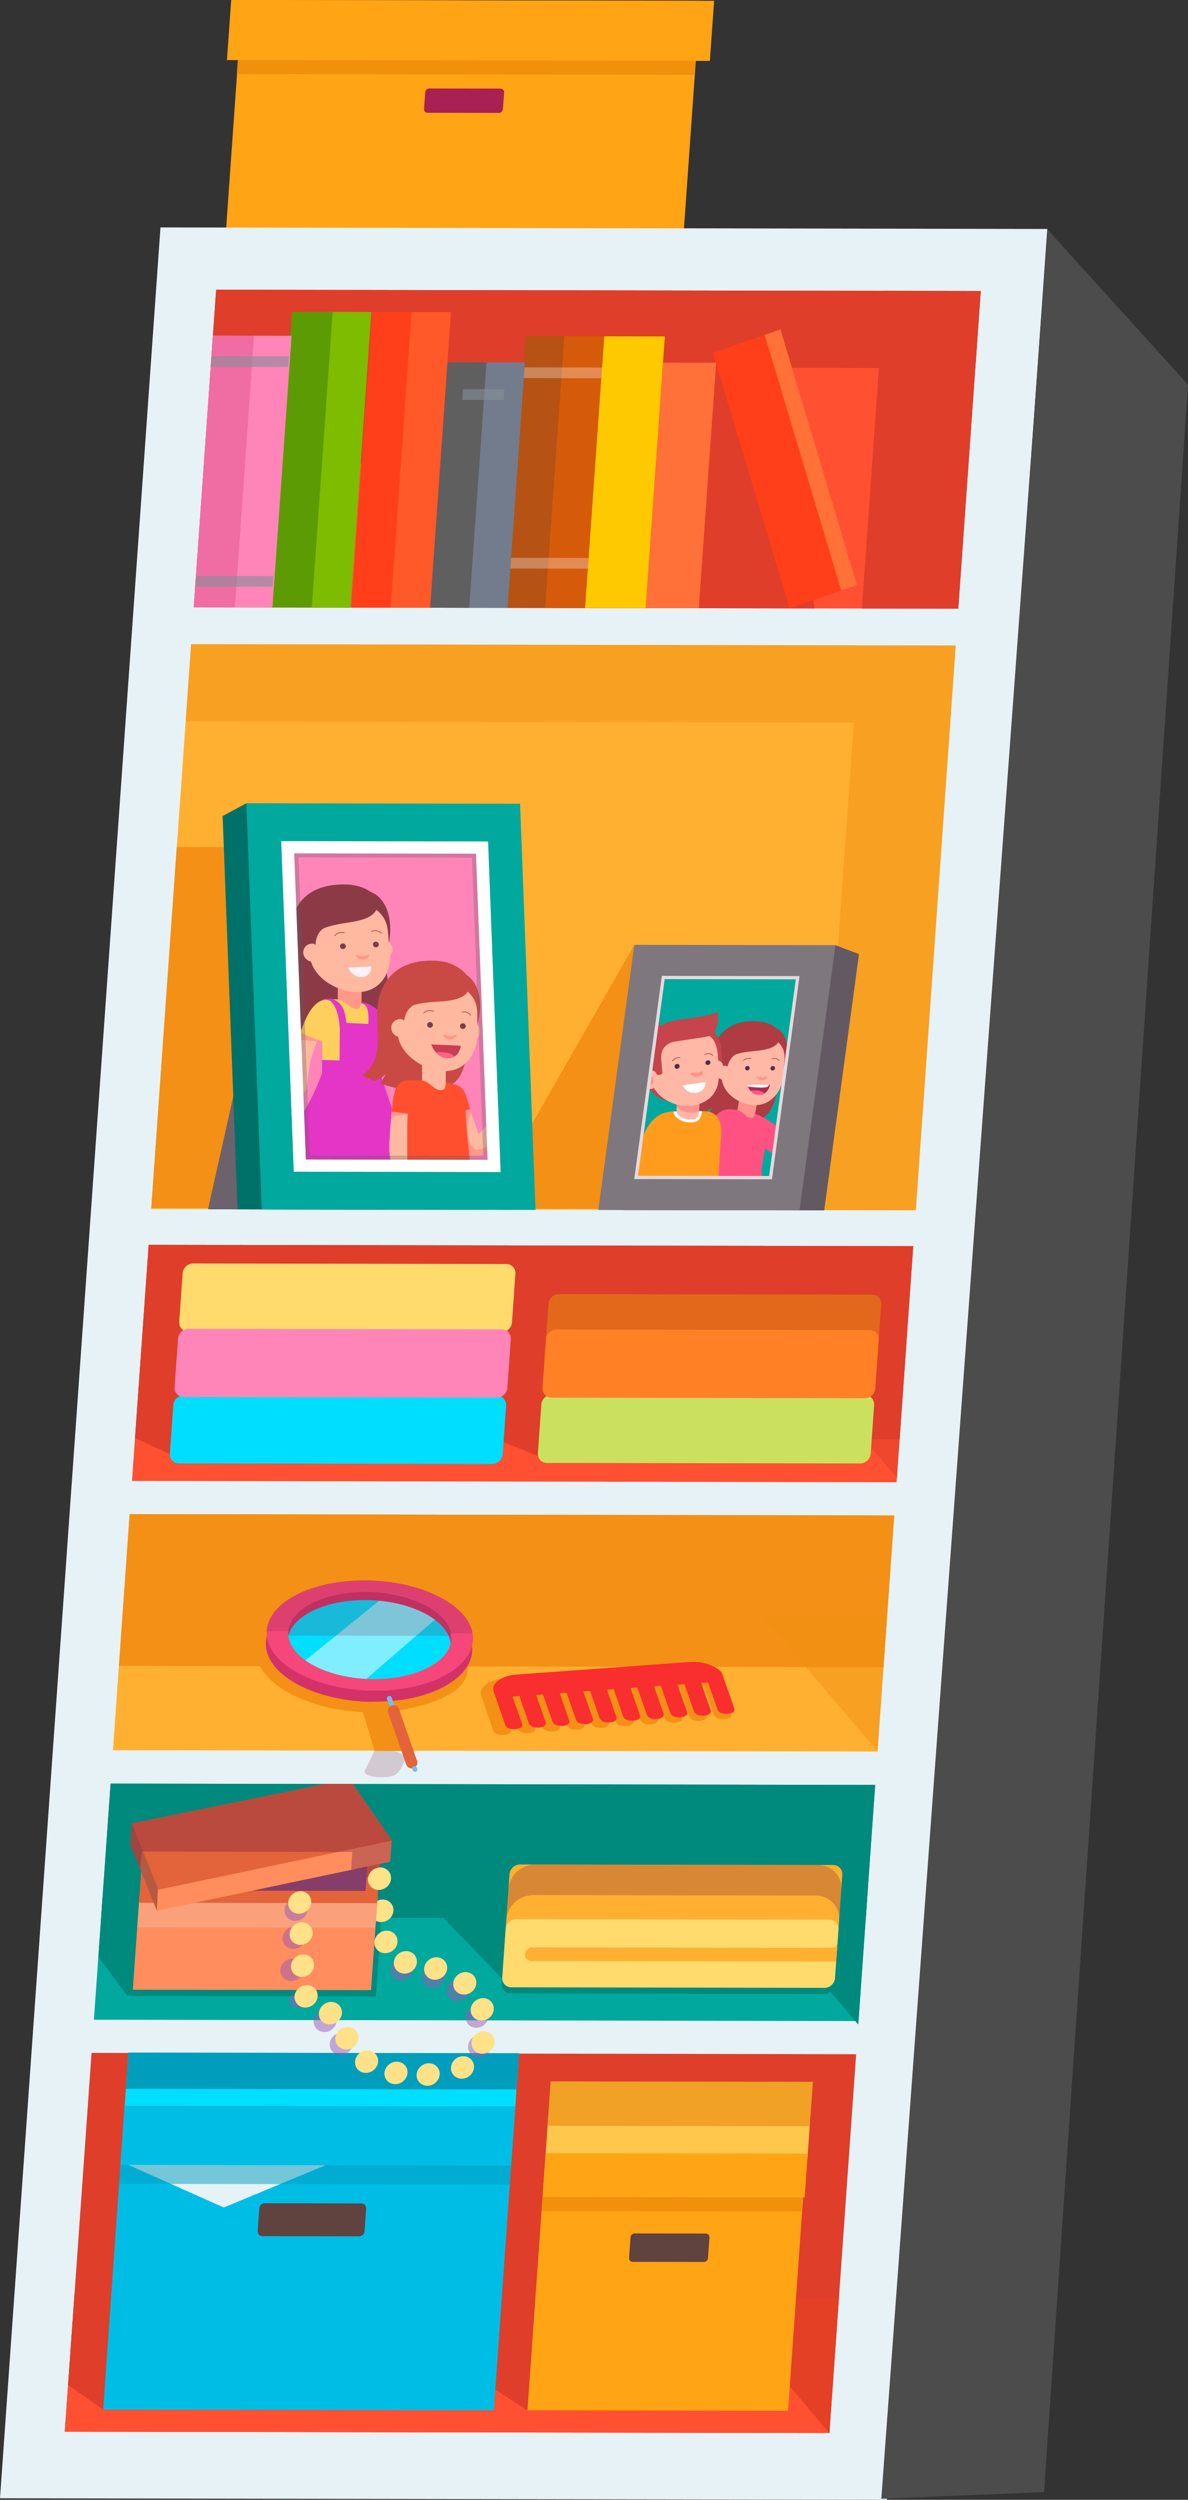 <?xml version="1.0" encoding="UTF-8"?>
<svg xmlns="http://www.w3.org/2000/svg" xmlns:xlink="http://www.w3.org/1999/xlink" viewBox="0 0 728.16 1531.06">
  <rect x="0" y="0" width="728.16" height="1531.06" fill="#333333" stroke="none"/>
  <defs>
    <style>
      .cls-1, .cls-2, .cls-3, .cls-4, .cls-5, .cls-6, .cls-7, .cls-8, .cls-9, .cls-10 {
        fill: none;
      }

      .cls-2 {
        stroke: #76bfeb;
        stroke-width: 3px;
      }

      .cls-2, .cls-11, .cls-3, .cls-4, .cls-5, .cls-6, .cls-7, .cls-8, .cls-10 {
        stroke-miterlimit: 10;
      }

      .cls-2, .cls-11, .cls-3, .cls-4, .cls-6, .cls-7, .cls-9, .cls-10 {
        stroke-linecap: round;
      }

      .cls-11 {
        stroke: #e3633a;
        stroke-width: 7px;
      }

      .cls-11, .cls-12 {
        fill: #863d69;
      }

      .cls-13 {
        clip-path: url(#clippath);
      }

      .cls-14 {
        fill: #f92e2e;
      }

      .cls-15 {
        fill: #00deff;
      }

      .cls-16 {
        fill: #00dfff;
      }

      .cls-17 {
        fill: #00bde6;
      }

      .cls-18 {
        fill: #00a89d;
      }

      .cls-19 {
        fill: #00659a;
      }

      .cls-20 {
        fill: #00897d;
      }

      .cls-21 {
        fill: #69353e;
      }

      .cls-22 {
        fill: #007168;
      }

      .cls-23 {
        fill: #eafaff;
      }

      .cls-24 {
        fill: #f5477a;
      }

      .cls-25 {
        fill: #ff5283;
      }

      .cls-26 {
        fill: #ff565b;
      }

      .cls-27 {
        fill: #ff5786;
      }

      .cls-28 {
        fill: #ff491f;
      }

      .cls-29, .cls-30 {
        fill: #e7f2f6;
      }

      .cls-31 {
        fill: #ff9c1e;
      }

      .cls-32 {
        fill: #ffb031;
      }

      .cls-33 {
        fill: #ffa414;
      }

      .cls-34 {
        fill: #fff;
      }

      .cls-35 {
        fill: #ffe188;
      }

      .cls-36 {
        fill: #ff9f4e;
      }

      .cls-37 {
        fill: #ffda6c;
      }

      .cls-38, .cls-39 {
        fill: #f39015;
      }

      .cls-40 {
        fill: #ffc900;
      }

      .cls-41 {
        fill: #ffd753;
      }

      .cls-42 {
        fill: #ffbf9f;
      }

      .cls-43 {
        fill: #ff9a84;
      }

      .cls-44 {
        fill: #ffb7a6;
      }

      .cls-45 {
        fill: #ffc74c;
      }

      .cls-46 {
        fill: #ff3e1a;
      }

      .cls-47 {
        fill: #ff5031;
      }

      .cls-48 {
        fill: #ff928b;
      }

      .cls-49 {
        fill: #ff6080;
      }

      .cls-50 {
        fill: #ff5b7d;
      }

      .cls-51 {
        fill: #ff8025;
      }

      .cls-52 {
        fill: #ff7138;
      }

      .cls-53 {
        fill: #ff8d5d;
      }

      .cls-54 {
        fill: #ff85b9;
      }

      .cls-55 {
        fill: #f87;
      }

      .cls-56 {
        fill: #6b626c;
      }

      .cls-57 {
        fill: #7dbc00;
      }

      .cls-58 {
        fill: #737c8c;
      }

      .cls-59 {
        fill: #80eeff;
      }

      .cls-60 {
        fill: #80333a;
      }

      .cls-61 {
        fill: #7e777e;
      }

      .cls-62, .cls-63 {
        fill: #009dbc;
      }

      .cls-64 {
        fill: #009ccd;
      }

      .cls-65 {
        fill: #c43548;
      }

      .cls-66 {
        fill: #c34439;
      }

      .cls-67 {
        fill: #c1c3e4;
      }

      .cls-68 {
        fill: #b55214;
      }

      .cls-69 {
        fill: #bc3838;
      }

      .cls-70 {
        fill: #a82152;
      }

      .cls-71 {
        fill: #b45a41;
      }

      .cls-72 {
        fill: #b02c4f;
      }

      .cls-73 {
        fill: #cbe05e;
      }

      .cls-74 {
        fill: #d33269;
      }

      .cls-75 {
        fill: #c6444c;
      }

      .cls-76, .cls-77 {
        fill: #de3e2a;
      }

      .cls-78 {
        fill: #e22cc8;
      }

      .cls-79 {
        fill: #ae3c42;
      }

      .cls-80 {
        fill: #da4d45;
      }

      .cls-81 {
        fill: #d55b0a;
      }

      .cls-82 {
        fill: #dc7d60;
      }

      .cls-83 {
        fill: #e45d95;
      }

      .cls-84 {
        fill: #e3681b;
      }

      .cls-85 {
        fill: #e3633a;
      }

      .cls-86 {
        fill: #d6cbde;
      }

      .cls-87 {
        fill: #868e9a;
      }

      .cls-88 {
        fill: #635963;
      }

      .cls-89 {
        fill: #5f5f5f;
      }

      .cls-90 {
        fill: #60423f;
      }

      .cls-91 {
        fill: #5e394a;
      }

      .cls-92 {
        fill: #5d9b05;
      }

      .cls-93 {
        fill: #532c45;
      }

      .cls-3 {
        stroke-width: .39px;
      }

      .cls-3, .cls-4 {
        stroke: #ae3c42;
      }

      .cls-94, .cls-95, .cls-96 {
        fill: #7e2642;
      }

      .cls-94, .cls-95, .cls-96, .cls-63, .cls-97, .cls-98 {
        mix-blend-mode: multiply;
      }

      .cls-94, .cls-30 {
        opacity: .2;
      }

      .cls-99 {
        fill: #4c4c4c;
      }

      .cls-99, .cls-30 {
        mix-blend-mode: overlay;
      }

      .cls-4 {
        stroke-width: .41px;
      }

      .cls-100 {
        clip-path: url(#clippath-1);
      }

      .cls-5 {
        stroke-width: .11px;
      }

      .cls-5, .cls-10 {
        stroke: #ffb7a6;
      }

      .cls-95, .cls-101, .cls-98 {
        opacity: .3;
      }

      .cls-96 {
        opacity: .4;
      }

      .cls-6 {
        stroke-width: .5px;
      }

      .cls-6, .cls-7 {
        stroke: #c3443b;
      }

      .cls-7 {
        stroke-width: .51px;
      }

      .cls-63, .cls-97, .cls-102, .cls-77, .cls-103, .cls-39, .cls-104 {
        opacity: .5;
      }

      .cls-97 {
        fill: #9a5bb8;
      }

      .cls-8 {
        stroke: #e5d9dd;
        stroke-width: 2px;
      }

      .cls-105, .cls-101 {
        mix-blend-mode: screen;
      }

      .cls-105, .cls-106 {
        opacity: .6;
      }

      .cls-107 {
        opacity: .9;
      }

      .cls-9 {
        stroke: #ffbf9f;
        stroke-linejoin: round;
        stroke-width: 3.87px;
      }

      .cls-108 {
        isolation: isolate;
      }

      .cls-10 {
        stroke-width: 2.84px;
      }

      .cls-103 {
        fill: #c8301d;
      }

      .cls-104 {
        fill: #e57d00;
      }
    </style>
    <clipPath id="clippath">
      <polygon id="SVGID" class="cls-1" points="183.76 713.89 302.86 714.1 295.45 519.12 176.35 518.91 183.76 713.89"/>
    </clipPath>
    <clipPath id="clippath-1">
      <polygon id="SVGID-2" data-name="SVGID" class="cls-8" points="406.54 598.69 389.9 721.15 472.28 721.29 488.92 598.83 406.54 598.69"/>
    </clipPath>
  </defs>
  <g class="cls-108">
    <g id="Vrstva_1" data-name="Vrstva 1">
      <g id="skrin">
        <g>
          <g>
            <polygon class="cls-33" points="138.06 147.47 418.65 147.96 429.08 .5 148.49 .01 138.06 147.47"/>
            <polygon class="cls-33" points="139.11 36.78 435.1 37.29 437.7 .51 141.71 0 139.11 36.78"/>
            <path class="cls-70" d="M259.9,66.77c-.09,1.27,.88,2.32,2.16,2.32l43.73,.08c1.28,0,2.39-1.04,2.48-2.31l.73-10.26c.09-1.27-.88-2.32-2.16-2.32l-43.73-.08c-1.28,0-2.39,1.04-2.48,2.31l-.73,10.26Z"/>
          </g>
          <polygon class="cls-104" points="145.59 36.79 426.18 37.28 425.58 45.82 144.99 45.33 145.59 36.79"/>
        </g>
        <g>
          <polygon class="cls-29" points="543.57 1531.06 0 1530.12 98.36 139.29 641.93 140.24 543.57 1531.06"/>
          <g>
            <polygon class="cls-47" points="587.37 372.79 118.74 371.98 132.49 177.44 601.13 178.25 587.37 372.79"/>
            <polygon class="cls-47" points="549.54 907.83 80.9 907.02 91.12 762.42 559.76 763.23 549.54 907.83"/>
            <polygon class="cls-32" points="537.87 1072.76 69.23 1071.94 79.46 927.35 548.1 928.16 537.87 1072.76"/>
            <polygon class="cls-18" points="526.2 1237.82 57.56 1237.01 67.78 1092.41 536.42 1093.22 526.2 1237.82"/>
            <polygon class="cls-76" points="508.35 1490.15 39.71 1489.33 56.12 1257.33 524.76 1258.15 508.35 1490.15"/>
            <polygon class="cls-32" points="561.32 741.25 92.68 740.44 117.14 394.54 585.78 395.35 561.32 741.25"/>
            <polygon class="cls-38" points="284.35 740.2 92.72 739.87 108.35 518.79 299.98 519.13 284.35 740.2"/>
            <polygon class="cls-38" points="498.13 740.57 306.5 740.24 307.91 720.21 388.79 578.68 498.13 740.57"/>
          </g>
          <polygon class="cls-56" points="127.48 740.67 237.29 740.86 273.79 578.12 163.97 577.93 127.48 740.67"/>
          <polygon class="cls-20" points="272.13 1175.09 313.86 1218.09 325.78 1158.73 273.29 1158.64 272.13 1175.09"/>
        </g>
        <polygon class="cls-99" points="639.91 1526.34 540.18 1530.44 642.17 140.69 728.16 235.65 639.91 1526.34"/>
        <polygon class="cls-47" points="508.35 1490.15 39.71 1489.33 45.56 1406.62 514.2 1407.43 508.35 1490.15"/>
        <polygon class="cls-76" points="408.22 1404.69 45.74 1404.06 41.74 1460.68 63.22 1475.81 303.59 1463.63 323.29 1476.26 403.15 1476.4 408.22 1404.69"/>
        <polygon class="cls-20" points="536.42 1093.22 530.63 1175.14 62 1174.33 67.8 1092.4 536.42 1093.22"/>
        <polygon class="cls-38" points="541.53 1021.1 72.89 1020.28 79.46 927.35 548.1 928.16 541.53 1021.1"/>
        <polygon class="cls-76" points="551.39 881.57 356.81 881.24 340.26 896.01 303.47 881.14 127.49 880.84 116.47 896.33 82.75 880.76 91.12 762.42 559.76 763.23 551.39 881.57"/>
        <polygon class="cls-103" points="508.35 1490.15 437.93 1407.3 514.2 1407.43 508.35 1490.15"/>
        <polygon class="cls-20" points="526.05 1239.98 455.62 1157.13 531.9 1157.26 526.05 1239.98"/>
        <polygon class="cls-39" points="537.88 1072.71 467.45 989.86 543.73 989.99 537.88 1072.71"/>
        <polygon class="cls-77" points="549.73 905.12 479.31 822.27 555.58 822.4 549.73 905.12"/>
        <polygon class="cls-76" points="587.37 372.79 528.3 372.69 542.05 178.15 601.13 178.25 587.37 372.79"/>
        <polygon class="cls-76" points="597.79 225.5 477.81 225.29 499.27 372.64 360.48 372.4 129.15 224.68 132.49 177.44 601.13 178.25 597.79 225.5"/>
        <polygon class="cls-39" points="526.7 395.25 117.14 394.54 113.8 441.78 523.36 442.49 502.24 741.15 561.32 741.25 582.44 442.6 585.78 395.35 526.7 395.25"/>
        <g>
          <polygon class="cls-22" points="145.6 740.7 313.38 741 151 491.98 136.45 499.8 145.6 740.7"/>
          <polygon class="cls-18" points="160.45 740.73 328.22 741.02 318.77 492.28 151 491.98 160.45 740.73"/>
          <polygon class="cls-54" points="183.76 713.89 302.86 714.1 295.45 519.12 176.35 518.91 183.76 713.89"/>
          <polygon class="cls-88" points="381.87 741.12 505.18 741.33 526.51 584.35 512.1 578.89 381.87 741.12"/>
          <g>
            <polygon class="cls-18" points="378.31 731.12 397.67 588.68 500.51 588.86 481.15 731.3 378.31 731.12"/>
            <path class="cls-61" d="M488.92,598.83l-16.64,122.46-82.38-.14,16.64-122.46,82.38,.14m23.18-19.94l-123.31-.21-22.07,162.41,123.31,.21,22.07-162.41h0Z"/>
          </g>
        </g>
        <path class="cls-15" d="M308.1,890.68c-.23,3.29-3.12,5.98-6.42,5.97l-191.97-.33c-3.3,0-5.81-2.7-5.58-6l2.11-29.8c.23-3.29,3.12-5.98,6.42-5.97l191.97,.33c3.3,0,5.81,2.7,5.58,6l-2.11,29.8Z"/>
        <path class="cls-37" d="M313.81,809.96c-.23,3.29-3.12,5.98-6.42,5.97l-191.97-.33c-3.3,0-5.81-2.7-5.58-6l2.11-29.8c.23-3.29,3.12-5.98,6.42-5.97l191.97,.33c3.3,0,5.81,2.7,5.58,6l-2.11,29.8Z"/>
        <path class="cls-32" d="M512.8,1197.38c-.23,3.29-3.12,5.98-6.42,5.97l-191.97-.33c-3.3,0-5.81-2.7-5.58-6l3.47-49.13c.23-3.29,3.12-5.98,6.42-5.97l191.97,.33c3.3,0,5.81,2.7,5.58,6l-3.47,49.13Z"/>
        <path class="cls-20" d="M511.54,1215.28c-.23,3.29-3.12,5.98-6.42,5.97l-191.97-.33c-3.3,0-5.81-2.7-5.58-6l2.11-29.8c.23-3.29,3.12-5.98,6.42-5.97l191.97,.33c3.3,0,5.81,2.7,5.58,6l-2.11,29.8Z"/>
        <path class="cls-37" d="M511.8,1211.53c-.23,3.29-3.12,5.98-6.42,5.97l-191.97-.33c-3.3,0-5.81-2.7-5.58-6l2.11-29.8c.23-3.29,3.12-5.98,6.42-5.97l191.97,.33c3.3,0,5.81,2.7,5.58,6l-2.11,29.8Z"/>
        <path class="cls-54" d="M310.98,850.01c-.23,3.29-3.12,5.98-6.42,5.97l-191.97-.33c-3.3,0-5.81-2.7-5.58-6l2.11-29.8c.23-3.29,3.12-5.98,6.42-5.97l191.97,.33c3.3,0,5.81,2.7,5.58,6l-2.11,29.8Z"/>
        <path class="cls-73" d="M533.67,890.36c-.23,3.29-3.12,5.98-6.42,5.97l-191.97-.33c-3.3,0-5.81-2.7-5.58-6l2.11-29.8c.23-3.29,3.12-5.98,6.42-5.97l191.97,.33c3.3,0,5.81,2.7,5.58,6l-2.11,29.8Z"/>
        <path class="cls-84" d="M537.85,831.23c-.23,3.29-3.12,5.98-6.42,5.97l-191.97-.33c-3.3,0-5.81-2.7-5.58-6l2.28-32.3c.23-3.29,3.12-5.98,6.42-5.97l191.97,.33c3.3,0,5.81,2.7,5.58,6l-2.28,32.3Z"/>
        <path class="cls-51" d="M536.49,850.4c-.23,3.29-3.12,5.98-6.42,5.97l-191.97-.33c-3.3,0-5.81-2.7-5.58-6l2.11-29.8c.23-3.29,3.12-5.98,6.42-5.97l191.97,.33c3.3,0,5.81,2.7,5.58,6l-2.11,29.8Z"/>
        <g>
          <g>
            <polygon class="cls-16" points="76.12 1293.42 315.59 1293.84 318.16 1257.57 78.68 1257.15 76.12 1293.42"/>
            <polygon class="cls-17" points="63.22 1475.81 302.69 1476.23 315.86 1290.12 76.38 1289.71 63.22 1475.81"/>
            <polygon class="cls-20" points="60.29 1198.5 78.22 1222.46 230.34 1222.73 233.9 1172.37 93.94 1161.55 62.91 1161.49 60.29 1198.5"/>
            <polygon class="cls-53" points="81.41 1218.62 227.42 1218.88 231.46 1161.79 85.44 1161.53 81.41 1218.62"/>
            <g>
              <polygon class="cls-12" points="89.27 1161.62 91.85 1125.17 230.2 1125.41 227.62 1161.86 89.27 1161.62"/>
              <path class="cls-85" d="M226.11,1129.14l-2.05,28.96-130.69-.23,2.05-28.96,130.69,.23m8.19-7.48l-146.01-.25-3.11,43.94,146.01,.25,3.11-43.94h0Z"/>
            </g>
            <polygon class="cls-17" points="73.81 1325.97 313.29 1326.39 315.86 1290.12 76.38 1289.71 73.81 1325.97"/>
            <path class="cls-90" d="M157.96,1366.45c-.12,1.72,1.19,3.14,2.92,3.14l59.2,.1c1.73,0,3.24-1.4,3.36-3.13l.98-13.89c.12-1.72-1.19-3.14-2.92-3.14l-59.2-.1c-1.73,0-3.24,1.4-3.36,3.13l-.98,13.89Z"/>
            <polygon class="cls-29" points="137.19 1352.04 199.35 1326.19 78.71 1325.98 137.19 1352.04"/>
          </g>
          <polygon class="cls-63" points="73.81 1325.97 313.29 1326.39 312.47 1337.95 73 1337.54 73.81 1325.97"/>
        </g>
        <g>
          <g>
            <polygon class="cls-45" points="334.24 1321.56 494.91 1321.84 498.22 1275.08 337.54 1274.8 334.24 1321.56"/>
            <polygon class="cls-33" points="323.29 1476.26 483.01 1476.54 494.14 1319.1 334.43 1318.82 323.29 1476.26"/>
            <polygon class="cls-33" points="332.54 1345.61 493.21 1345.89 495.1 1319.1 334.43 1318.82 332.54 1345.61"/>
            <path class="cls-90" d="M385.57,1382.98c-.09,1.27,.88,2.32,2.16,2.32l43.73,.08c1.28,0,2.39-1.04,2.48-2.31l.9-12.76c.09-1.27-.88-2.32-2.16-2.32l-43.73-.08c-1.28,0-2.39,1.04-2.48,2.31l-.9,12.76Z"/>
          </g>
          <polygon class="cls-104" points="332.54 1345.61 491.95 1345.89 491.34 1354.43 331.93 1354.15 332.54 1345.61"/>
        </g>
        <polygon class="cls-62" points="77.11 1279.34 316.59 1279.75 318.16 1257.57 78.68 1257.15 77.11 1279.34"/>
        <polygon class="cls-104" points="335.62 1301.98 496.29 1302.25 498.22 1275.08 337.54 1274.8 335.62 1301.98"/>
        <g>
          <polygon class="cls-68" points="322.13 205.89 310.36 372.31 358.61 372.4 370.38 205.98 322.13 205.89"/>
          <polygon class="cls-81" points="345.9 205.93 334.13 372.35 358.61 372.4 370.38 205.98 345.9 205.93"/>
          <polygon class="cls-46" points="436.89 216.09 483.95 372.6 524.95 358.46 477.89 201.95 436.89 216.09"/>
          <polygon class="cls-58" points="321.75 221.98 278.6 221.9 267.97 372.24 311.12 372.31 321.75 221.98"/>
          <polygon class="cls-89" points="298.23 221.94 273.5 221.9 262.87 372.23 287.6 372.27 298.23 221.94"/>
          <polygon class="cls-52" points="438.96 222.18 406.38 222.13 395.74 372.46 428.33 372.52 438.96 222.18"/>
          <polygon class="cls-40" points="370.38 205.98 358.61 372.4 395.74 372.46 407.51 206.04 370.38 205.98"/>
          <g class="cls-101">
            <polygon class="cls-34" points="313.29 341.65 312.82 348.22 360.31 348.3 360.78 341.73 313.29 341.65"/>
          </g>
          <g class="cls-101">
            <polygon class="cls-34" points="321.54 224.99 321.07 231.56 368.56 231.65 369.03 225.07 321.54 224.99"/>
          </g>
          <g class="cls-105">
            <polygon class="cls-87" points="283.77 238.34 283.3 244.92 308.7 244.97 309.16 238.39 283.77 238.34"/>
          </g>
          <polygon class="cls-46" points="228.17 191.08 215.37 372.15 263.61 372.23 276.42 191.16 228.17 191.08"/>
          <polygon class="cls-92" points="227.27 191.08 179.02 190.99 166.21 372.06 214.46 372.14 227.27 191.08"/>
          <polygon class="cls-57" points="227.63 191.08 203.92 191.04 191.11 372.1 214.83 372.15 227.63 191.08"/>
          <g class="cls-102">
            <polygon class="cls-52" points="276.42 191.16 252.24 191.12 239.43 372.19 263.61 372.23 276.42 191.16"/>
          </g>
          <polygon class="cls-52" points="478.38 201.75 468.68 205.1 515.59 361.69 525.29 358.34 478.38 201.75"/>
          <polygon class="cls-54" points="130.5 205.56 118.74 371.98 166.98 372.06 178.75 205.64 130.5 205.56"/>
          <g class="cls-106">
            <polygon class="cls-83" points="130.5 205.56 118.74 371.98 143.95 372.02 155.72 205.6 130.5 205.56"/>
          </g>
        </g>
        <g class="cls-105">
          <polygon class="cls-87" points="129.62 218.1 129.15 224.67 176.63 224.76 177.1 218.18 129.62 218.1"/>
        </g>
        <g class="cls-105">
          <polygon class="cls-87" points="120.1 352.72 119.63 359.29 167.11 359.37 167.58 352.8 120.1 352.72"/>
        </g>
        <polygon class="cls-30" points="84.11 1180.44 230.12 1180.69 231.18 1165.69 85.17 1165.43 84.11 1180.44"/>
        <polygon class="cls-71" points="98.83 1114.8 80.81 1116.75 79.89 1129.65 96.17 1170.26 98.83 1114.8"/>
        <polyline class="cls-53" points="96.17 1170.26 239.15 1140.23 240.07 1127.22 213.31 1102.41 98.83 1114.8"/>
        <polygon class="cls-85" points="240.28 1127.32 97.08 1157.36 80.81 1116.75 198.94 1092.63 216.4 1092.66 240.28 1127.32"/>
        <polygon class="cls-96" points="232.89 1141.54 239.15 1140.23 240.06 1127.36 240.28 1127.32 216.4 1092.66 198.94 1092.63 80.81 1116.75 79.89 1129.65 85.84 1144.48 85.87 1144.44 87.03 1134.03 215.96 1134.26 215.19 1145.08 225.07 1143.85 224.65 1149.67 231.46 1149.68 232.37 1148.85 232.89 1141.54"/>
        <path class="cls-95" d="M501.38,1142.25l-173.34-.3c-8.42-.01-15.79,6.72-16.38,14.96l-1.32,18.65s0,.03,0,.04c.6-8.22,7.96-14.93,16.37-14.91l173.34,.3c8.41,.01,14.82,6.75,14.26,14.97,0-.01,0-.03,0-.04l1.32-18.65c.58-8.24-5.83-14.99-14.26-15.01Z"/>
        <path class="cls-32" d="M326.38,1192.7c-2.36,0-4.4,1.86-4.57,4.17-.16,2.31,1.62,4.18,3.98,4.19l186.69,.32,.8-11.25s-.47,2.89-3.64,2.89c-3.17,0-183.25-.32-183.25-.32Z"/>
        <g>
          <path class="cls-97" d="M180.99,1176.49c.27,0,.54-.02,.82-.05,1.89-.21,3.64-1.12,4.91-2.57,1.27-1.44,1.92-3.25,1.82-5.07-.19-3.74-3.47-6.5-7.41-6.05-3.9,.45-6.92,3.87-6.73,7.64,.18,3.47,3.01,6.09,6.59,6.1Z"/>
          <path class="cls-97" d="M179.77,1193.66c.27,0,.54-.02,.82-.05,1.89-.21,3.64-1.12,4.91-2.57,1.27-1.44,1.92-3.25,1.82-5.07-.19-3.74-3.47-6.5-7.41-6.05-3.9,.45-6.92,3.87-6.73,7.64,.18,3.47,3.01,6.09,6.59,6.1Z"/>
          <path class="cls-97" d="M178.38,1213.32c.27,0,.54-.02,.82-.05,1.89-.21,3.64-1.12,4.91-2.57,1.27-1.44,1.92-3.25,1.82-5.07-.19-3.74-3.47-6.5-7.41-6.05-3.9,.45-6.92,3.87-6.73,7.64,.18,3.47,3.01,6.09,6.59,6.1Z"/>
          <path class="cls-97" d="M183.91,1229.87c.27,0,.54,0,.82-.03,1.89-.14,3.61-.74,4.85-1.69,1.24-.95,1.84-2.14,1.7-3.34-.28-2.47-3.63-4.29-7.56-3.99-3.89,.29-6.83,2.55-6.55,5.03,.26,2.29,3.16,4.02,6.73,4.02Z"/>
          <path class="cls-35" d="M183.21,1172.12c.27,0,.54-.02,.82-.05,1.89-.21,3.64-1.12,4.91-2.57,1.27-1.44,1.92-3.25,1.82-5.07-.19-3.74-3.47-6.5-7.41-6.05-3.9,.45-6.92,3.87-6.73,7.64,.18,3.47,3.01,6.09,6.59,6.1Z"/>
          <path class="cls-35" d="M184.1,1191.17c.27,0,.54-.02,.82-.04,1.9-.21,3.64-1.12,4.91-2.57,1.27-1.44,1.92-3.24,1.82-5.07-.19-3.74-3.46-6.5-7.41-6.05-3.9,.45-6.92,3.87-6.73,7.64,.18,3.47,3.01,6.09,6.59,6.1Z"/>
          <path class="cls-35" d="M185.76,1210.79c1.9-.21,3.64-1.12,4.91-2.57,1.27-1.44,1.92-3.24,1.82-5.07-.19-3.74-3.47-6.5-7.41-6.05-3.9,.45-6.92,3.87-6.73,7.64,.18,3.47,3.01,6.09,6.59,6.1,.27,0,.54-.02,.82-.04Z"/>
          <path class="cls-35" d="M187.27,1215.83c-3.9,.45-6.92,3.87-6.73,7.64,.18,3.47,3.01,6.09,6.59,6.1,.27,0,.54-.02,.82-.04,1.9-.21,3.64-1.12,4.91-2.57,1.27-1.44,1.92-3.24,1.82-5.07-.19-3.74-3.46-6.5-7.41-6.05Z"/>
          <path class="cls-97" d="M204.57,1241.96c1.27-1.44,1.92-3.24,1.82-5.07-.19-3.74-3.47-6.5-7.41-6.05-3.9,.45-6.92,3.87-6.73,7.64,.18,3.47,3.01,6.09,6.59,6.1,.27,0,.54-.02,.82-.04,1.9-.21,3.64-1.12,4.91-2.57Z"/>
          <path class="cls-97" d="M299.22,1257.42c1.27-1.44,1.92-3.24,1.82-5.07-.19-3.74-3.47-6.5-7.41-6.05-3.9,.45-6.92,3.87-6.73,7.64,.18,3.47,3.01,6.09,6.59,6.1,.27,0,.54-.02,.82-.04,1.9-.21,3.64-1.12,4.91-2.57Z"/>
          <path class="cls-97" d="M297.63,1239.31c1.27-1.44,1.92-3.24,1.82-5.07-.19-3.74-3.47-6.5-7.41-6.05-3.9,.45-6.92,3.87-6.73,7.64,.18,3.47,3.01,6.09,6.59,6.1,.27,0,.54-.02,.82-.04,1.9-.21,3.64-1.12,4.91-2.57Z"/>
          <path class="cls-97" d="M286.01,1223.06c1.27-1.44,1.92-3.24,1.82-5.07-.19-3.74-3.47-6.5-7.41-6.05-3.9,.45-6.92,3.87-6.73,7.64,.18,3.47,3.01,6.09,6.59,6.1,.27,0,.54-.02,.82-.04,1.9-.21,3.64-1.12,4.91-2.57Z"/>
          <path class="cls-97" d="M270.84,1214.92c1.27-1.44,1.92-3.24,1.82-5.07-.19-3.74-3.47-6.5-7.41-6.05-3.9,.45-6.92,3.87-6.73,7.64,.18,3.47,3.01,6.09,6.59,6.1,.27,0,.54-.02,.82-.04,1.89-.21,3.64-1.12,4.91-2.57Z"/>
          <path class="cls-97" d="M251.5,1210.2c1.27-1.44,1.92-3.24,1.82-5.07-.19-3.74-3.47-6.5-7.41-6.05-3.9,.45-6.92,3.87-6.73,7.64,.18,3.47,3.01,6.09,6.59,6.1,.27,0,.54-.02,.82-.04,1.9-.21,3.64-1.12,4.91-2.57Z"/>
          <path class="cls-35" d="M207.77,1237.28c1.27-1.44,1.92-3.24,1.82-5.07-.19-3.74-3.47-6.5-7.41-6.05-3.9,.45-6.92,3.87-6.73,7.64,.18,3.47,3.01,6.09,6.59,6.1,.27,0,.54-.02,.82-.04,1.9-.21,3.64-1.12,4.91-2.57Z"/>
          <path class="cls-97" d="M216.25,1250.95c-.19-3.74-3.47-6.5-7.41-6.05-3.9,.45-6.92,3.87-6.73,7.64,.18,3.47,3.01,6.09,6.59,6.1,.27,0,.54-.02,.82-.04,1.9-.21,3.64-1.12,4.91-2.57,1.27-1.44,1.92-3.24,1.82-5.07Z"/>
          <path class="cls-35" d="M219.68,1247.52c-.19-3.74-3.47-6.5-7.41-6.05-3.9,.45-6.92,3.87-6.73,7.64,.18,3.47,3.01,6.09,6.59,6.1,.27,0,.54-.02,.82-.04,1.9-.21,3.64-1.12,4.91-2.57,1.27-1.44,1.92-3.24,1.82-5.07Z"/>
          <path class="cls-35" d="M224.34,1255.85c-3.9,.45-6.92,3.87-6.73,7.64,.18,3.47,3.01,6.09,6.59,6.1,.27,0,.54-.02,.82-.04,1.9-.21,3.64-1.12,4.91-2.57,1.27-1.44,1.92-3.24,1.82-5.07-.19-3.74-3.47-6.5-7.41-6.05Z"/>
          <path class="cls-35" d="M242.36,1262.75c-3.9,.45-6.92,3.87-6.73,7.64,.18,3.47,3.01,6.09,6.59,6.1,.27,0,.54-.02,.82-.04,1.9-.21,3.64-1.12,4.91-2.57,1.27-1.44,1.92-3.24,1.82-5.07-.19-3.74-3.47-6.5-7.41-6.05Z"/>
          <path class="cls-35" d="M262.08,1263.72c-3.9,.45-6.92,3.87-6.73,7.64,.18,3.47,3.01,6.09,6.59,6.1,.27,0,.54-.02,.82-.04,1.9-.21,3.64-1.12,4.91-2.57,1.27-1.44,1.92-3.24,1.82-5.07-.19-3.74-3.47-6.49-7.41-6.05Z"/>
          <path class="cls-35" d="M283.13,1259.39c-3.9,.45-6.92,3.87-6.73,7.64,.18,3.47,3.01,6.09,6.59,6.1,.27,0,.54-.02,.82-.04,1.9-.21,3.64-1.12,4.91-2.57,1.27-1.44,1.92-3.24,1.82-5.07-.19-3.74-3.47-6.5-7.41-6.05Z"/>
          <path class="cls-35" d="M303.12,1250.17c-.19-3.74-3.46-6.5-7.41-6.05-3.9,.45-6.92,3.87-6.73,7.64,.18,3.47,3.01,6.09,6.59,6.1,.27,0,.54-.02,.82-.04,1.9-.21,3.64-1.12,4.91-2.57,1.27-1.44,1.92-3.24,1.82-5.07Z"/>
          <path class="cls-35" d="M288.49,1231.46c.18,3.47,3.01,6.09,6.59,6.1,.27,0,.54-.02,.82-.04,1.9-.21,3.64-1.12,4.91-2.57,1.27-1.44,1.92-3.24,1.82-5.07-.19-3.74-3.46-6.5-7.41-6.05-3.9,.45-6.92,3.87-6.73,7.64Z"/>
          <path class="cls-35" d="M284.39,1221.62c.27,0,.54-.02,.82-.04,1.9-.21,3.64-1.12,4.91-2.57,1.27-1.44,1.92-3.24,1.82-5.07-.19-3.74-3.47-6.5-7.41-6.05-3.9,.45-6.92,3.87-6.73,7.64,.18,3.47,3.01,6.09,6.59,6.1Z"/>
          <path class="cls-35" d="M266.67,1198.8c-3.9,.45-6.92,3.87-6.73,7.64,.18,3.47,3.01,6.09,6.59,6.1,.27,0,.54-.02,.82-.04,1.9-.21,3.64-1.12,4.91-2.57,1.27-1.44,1.92-3.24,1.82-5.07-.19-3.74-3.47-6.5-7.41-6.05Z"/>
          <path class="cls-35" d="M248.11,1195.02c-3.9,.45-6.92,3.87-6.73,7.64,.18,3.47,3.01,6.09,6.59,6.1,.27,0,.54-.02,.82-.04,1.9-.21,3.64-1.12,4.91-2.57,1.27-1.44,1.92-3.24,1.82-5.07-.19-3.74-3.47-6.5-7.41-6.05Z"/>
          <path class="cls-35" d="M243.64,1188.57c-.19-3.74-3.46-6.5-7.41-6.05-3.9,.45-6.92,3.87-6.73,7.64,.18,3.47,3.01,6.09,6.59,6.1,.27,0,.54-.02,.82-.04,1.9-.21,3.64-1.12,4.91-2.57,1.27-1.44,1.92-3.24,1.82-5.07Z"/>
          <path class="cls-35" d="M232.12,1157.54c.27,0,.54-.02,.82-.05,1.89-.21,3.64-1.12,4.91-2.57,1.27-1.44,1.92-3.25,1.82-5.07-.19-3.74-3.47-6.5-7.41-6.05-3.9,.45-6.92,3.87-6.73,7.64,.18,3.47,3.01,6.09,6.59,6.1Z"/>
        </g>
        <path class="cls-35" d="M241.16,1169.52c-.19-3.74-3.46-6.5-7.41-6.05-.88,.1-1.7,.36-2.46,.73l-.11,1.49-.71,10.01-.05,.71c.94,.5,2.01,.8,3.17,.8,.27,0,.54-.02,.82-.04,1.9-.21,3.64-1.12,4.91-2.57,1.27-1.44,1.92-3.25,1.82-5.07Z"/>
        <g>
          <path class="cls-38" d="M286.45,1019.3c-3.19-19.38-128.4-1.68-128.4-1.68,2.21,4.79,7.3,16.09,31.44,24.72,12.09,4.32,23.79,5.87,32.89,6.3,1.25,3.26,7.12,23.74,7.12,23.74l22.02,.04-10.86-24.35c6.07-.75,49.39-6.88,45.79-28.76Z"/>
          <path class="cls-94" d="M229.5,1072.37s-4.26,9.05-5.71,11.54c-1.45,2.49,2.21,4.79,10.95,4.6,8.74-.19,9.79-3.1,12.76-8.93,2.97-5.82-6.43-7.19-6.43-7.19l-11.57-.02Z"/>
          <g class="cls-108">
            <g>
              <path class="cls-74" d="M235.46,1035.04c-27.09,1.96-53.28-8.31-58.39-22.91-5.1-14.58,12.77-28.06,39.87-30.02,27.09-1.96,53.29,8.33,58.39,22.91,5.11,14.6-12.77,28.06-39.87,30.03m-20.98-59.95c-34.27,2.48-56.89,19.52-50.43,37.98,5.72,16.35,32.38,28.42,62.21,29.24,0,0,6.55-.11,10.77-.31,4.22-.2,10.95-1.14,10.95-1.14,28.5-4.76,46.18-20.2,40.37-36.79-6.46-18.46-39.6-31.46-73.87-28.98"/>
              <path class="cls-15" d="M217.41,975.23c-27.09,1.96-44.97,15.44-39.87,30.02,5.11,14.6,31.3,24.87,58.39,22.91,27.09-1.96,44.97-15.43,39.87-30.03-5.1-14.58-31.3-24.87-58.39-22.91"/>
              <path class="cls-24" d="M235.94,1028.17c-27.09,1.96-53.28-8.31-58.39-22.91-5.1-14.58,12.77-28.06,39.87-30.02,27.09-1.96,53.29,8.33,58.39,22.91,5.11,14.6-12.77,28.06-39.87,30.03m-20.98-59.95c-34.27,2.48-56.89,19.52-50.43,37.98,5.72,16.35,32.38,28.42,62.21,29.24,0,0,7.33,.1,11.07-.1,3.74-.2,10.64-1.35,10.64-1.35,28.5-4.76,46.18-20.2,40.37-36.79-6.46-18.46-39.6-31.46-73.87-28.98"/>
            </g>
          </g>
          <path class="cls-59" d="M187.17,1016.89c8.91,6.37,22.56,10.63,37.43,11.37l45.02-38.95c-6.99-6.46-18.53-11.27-31.78-13.28l-50.66,40.86Z"/>
          <path class="cls-74" d="M217.06,980.23c27.09-1.96,53.29,8.33,58.39,22.91,.41,1.18,.62,2.35,.74,3.51,.7-2.74,.63-5.59-.39-8.5-5.1-14.58-31.3-24.87-58.39-22.91-24.91,1.8-41.97,13.35-40.61,26.53,2.81-11,18.56-19.96,40.25-21.53Z"/>
          <line class="cls-2" x1="241.47" y1="1047.57" x2="238.63" y2="1040.23"/>
          <line class="cls-11" x1="241.28" y1="1047.88" x2="252.29" y2="1079.59"/>
          <line class="cls-2" x1="254.33" y1="1083.75" x2="254.06" y2="1083.13"/>
          <path class="cls-94" d="M288.83,997.2c-6.46-18.46-39.6-31.46-73.87-28.98-29.78,2.16-50.75,15.31-51.5,30.83l13.46,.02-.11,2.68,98.05,.17,1.72-1.57,13.07,.02c-.18-1.05-.45-2.11-.82-3.18Z"/>
        </g>
        <g class="cls-108">
          <path class="cls-38" d="M418.28,1019.93c-17.92,1.31-35.83,2.61-53.75,3.92-17.91,1.28-35.84,2.58-53.75,3.87-.68,.05-1.33,.11-1.97,.19-5.39,.42-9.36,2.21-11.67,4.46-1.07,.92-1.83,1.95-2.28,3.06-.49,1.27-.21,2.55,.27,3.84,1.21,3.11,2.23,6.24,3.3,9.37,1.04,2.96,2.07,5.91,3.1,8.87v.04s.01,0,.01,0c.09,.33,.21,.66,.32,.98,.43,1.22,.74,2.46,2.42,3.48l.22,.09c.87,.17,1.7,.39,2.59,.48,.59,.07,1.16,.07,1.71,.03,1.28-.09,2.41-.45,3.19-.97l.19,.08c1.12-.83,1.18-1.78,.82-2.78-1.93-5.45-3.84-10.89-5.77-16.34-.1-.28-.15-.57-.19-.68,1.53-.15,2.92-.29,4.54-.46v.09c0,.21-.05,.46,.03,.7,1.89,5.48,3.81,10.96,5.7,16.42,.48,1.38,1.68,2.27,3.57,2.67,.94,.23,1.98,.33,3,.25,.51-.04,1.02-.12,1.51-.24,2.33-.61,3.22-1.76,2.63-3.43-1.92-5.48-3.85-10.94-5.77-16.42-.1-.28-.17-.56-.19-.67,1.46-.13,2.79-.24,4.28-.36,.07,.19,.17,.43,.26,.67,1.92,5.49,3.82,10.99,5.75,16.49,.51,1.46,1.83,2.36,3.97,2.71,.83,.17,1.74,.23,2.63,.17,.52-.04,1.03-.12,1.51-.25,2.3-.62,3.16-1.71,2.58-3.38-1.93-5.5-3.87-10.99-5.79-16.48-.09-.26-.16-.53-.24-.81,1.54-.06,2.86-.12,4.35-.19,.04,.11,.18,.39,.28,.66,1.93,5.5,3.82,10.99,5.75,16.5,.56,1.61,2.22,2.56,4.82,2.81h.17c.5,.06,1.02,.06,1.53,.03,.55-.04,1.09-.13,1.6-.26,2.23-.6,3.14-1.73,2.58-3.31-1.93-5.52-3.89-11.04-5.82-16.56-.09-.26-.16-.52-.23-.73,.53-.05,1.07-.09,1.63-.14,.92-.03,1.8-.07,2.72-.09,.04,.13,.16,.4,.27,.69,1.91,5.47,3.81,10.94,5.72,16.41,.6,1.71,2.17,2.64,4.85,2.9,.4,.04,.81,.04,1.21,.03,.19,0,.38-.01,.57-.02,.48-.03,.95-.11,1.41-.22,2.38-.61,3.27-1.75,2.69-3.41-1.93-5.5-3.87-10.99-5.8-16.49-.09-.25-.16-.52-.21-.73,.72-.05,1.4-.1,2.13-.15,.72-.05,1.43-.1,2.15-.16,.1,.21,.21,.47,.3,.73,1.9,5.5,3.82,10.99,5.75,16.5,.58,1.66,2.21,2.62,4.88,2.86,.51,.05,1.01,.05,1.49,.01,.19-.01,.37-.03,.56-.06,.37-.04,.75-.11,1.13-.2,2.35-.62,3.21-1.73,2.61-3.44-1.91-5.46-3.83-10.94-5.77-16.41-.1-.29-.18-.57-.2-.7,.9-.1,1.75-.19,2.65-.3,.54-.03,1.08-.07,1.62-.09,.1,.21,.21,.46,.3,.73,1.91,5.52,3.84,11.05,5.77,16.56,.56,1.59,2.18,2.53,4.71,2.78,.58,.06,1.15,.07,1.69,.03,.5-.04,.98-.11,1.43-.23l.18-.04c2.28-.6,3.22-1.74,2.66-3.36-1.93-5.5-3.87-10.99-5.8-16.49-.1-.28-.17-.56-.21-.67,1.46-.14,2.78-.28,4.28-.44,.1,.28,.21,.54,.31,.8,1.92,5.49,3.84,10.98,5.75,16.49,.58,1.66,2.15,2.58,4.78,2.84,.55,.06,1.09,.06,1.6,.02,.88-.06,1.7-.25,2.39-.53,1.79-.63,2.41-1.67,1.9-3.13-1.92-5.49-3.85-10.99-5.79-16.48-.08-.24-.14-.48-.19-.67,1.48-.09,2.84-.18,4.32-.26,.04,.11,.18,.39,.28,.66,1.89,5.48,3.81,10.94,5.72,16.42,.59,1.68,2.22,2.64,4.85,2.89,.54,.05,1.07,.06,1.59,.02,1.02-.07,1.95-.31,2.67-.66,1.52-.65,2.06-1.66,1.57-3.04-1.91-5.47-3.83-10.94-5.79-16.42-.08-.24-.28-.47-.45-.66l-.05-.09c1.65-.07,3.09-.13,4.65-.21,.04,.11,.16,.4,.26,.68,1.91,5.45,3.81,10.89,5.7,16.35,.35,1.01,1.05,1.9,2.68,2.53l.13-.1c1.08,.38,2.4,.57,3.69,.47,.55-.04,1.09-.13,1.61-.27,.77-.21,1.42-.54,2.11-.82l.15-.11c.92-1.2,.37-2.43-.08-3.65-.11-.33-.23-.66-.34-.98v-.04c-1.07-2.96-2.1-5.9-3.14-8.86-1.09-3.12-2.26-6.24-3.26-9.37-.41-1.3-1.01-2.55-2.37-3.69-1.16-.99-2.62-1.86-4.24-2.59-3.72-1.81-8.73-2.96-14.16-2.59-.64,0-1.33,.04-1.98,.09"/>
        </g>
        <g class="cls-108">
          <path class="cls-14" d="M421.2,1018.03c-17.24,1.26-34.47,2.51-51.71,3.77-17.23,1.24-34.47,2.48-51.7,3.72-.65,.05-1.28,.11-1.89,.19-5.19,.4-9.01,2.13-11.22,4.29-1.03,.88-1.76,1.88-2.2,2.94-.47,1.23-.2,2.45,.26,3.69,1.16,3,2.15,6,3.18,9.01,1,2.85,1.99,5.68,2.98,8.53v.04s.01,0,.01,0c.09,.32,.2,.63,.31,.95,.41,1.17,.71,2.37,2.32,3.35l.21,.08c.84,.16,1.63,.38,2.49,.47,.57,.06,1.12,.07,1.65,.03,1.23-.09,2.32-.43,3.07-.93l.19,.07c1.08-.8,1.13-1.71,.79-2.68-1.86-5.24-3.69-10.48-5.55-15.72-.09-.27-.15-.55-.18-.66,1.47-.14,2.81-.28,4.36-.44v.09c0,.2-.05,.44,.03,.67,1.82,5.27,3.67,10.54,5.48,15.8,.47,1.33,1.62,2.18,3.44,2.57,.91,.22,1.91,.31,2.89,.24,.49-.04,.98-.11,1.45-.23,2.24-.58,3.1-1.69,2.53-3.3-1.84-5.27-3.71-10.52-5.55-15.79-.09-.27-.16-.53-.18-.65,1.41-.13,2.69-.23,4.12-.35,.06,.18,.17,.41,.25,.64,1.85,5.28,3.68,10.58,5.53,15.86,.49,1.41,1.76,2.27,3.82,2.6,.8,.16,1.67,.22,2.53,.16,.5-.04,.99-.11,1.45-.24,2.21-.59,3.04-1.65,2.48-3.25-1.85-5.29-3.72-10.57-5.57-15.85-.09-.25-.16-.51-.23-.78,1.48-.06,2.75-.11,4.18-.18,.04,.11,.18,.37,.27,.64,1.85,5.29,3.68,10.58,5.53,15.87,.54,1.55,2.13,2.47,4.64,2.71h.17c.48,.06,.98,.06,1.47,.02,.53-.04,1.05-.12,1.54-.25,2.15-.58,3.02-1.66,2.48-3.19-1.86-5.31-3.74-10.62-5.6-15.93-.09-.25-.15-.5-.22-.7,.51-.05,1.03-.09,1.57-.14,.89-.03,1.73-.06,2.62-.09,.04,.12,.16,.39,.26,.66,1.84,5.26,3.66,10.53,5.5,15.79,.58,1.65,2.09,2.54,4.67,2.79,.38,.03,.78,.04,1.16,.03,.18,0,.36-.01,.55-.02,.46-.03,.91-.1,1.35-.21,2.28-.59,3.15-1.68,2.59-3.28-1.85-5.29-3.72-10.57-5.58-15.87-.08-.24-.15-.5-.2-.71,.7-.05,1.35-.1,2.05-.15s1.37-.1,2.07-.15c.09,.2,.21,.46,.29,.7,1.83,5.3,3.68,10.58,5.53,15.87,.56,1.6,2.13,2.52,4.7,2.75,.49,.04,.97,.05,1.43,.01,.18-.01,.36-.03,.54-.05,.36-.04,.72-.1,1.09-.19,2.26-.6,3.08-1.66,2.51-3.31-1.84-5.26-3.68-10.53-5.55-15.78-.1-.28-.17-.55-.19-.67,.86-.1,1.69-.18,2.55-.28,.52-.03,1.04-.06,1.56-.09,.09,.2,.2,.44,.29,.7,1.83,5.31,3.7,10.62,5.55,15.93,.53,1.53,2.1,2.43,4.53,2.68,.56,.06,1.1,.06,1.62,.03,.48-.04,.95-.11,1.38-.22l.17-.04c2.19-.58,3.1-1.68,2.56-3.23-1.85-5.29-3.72-10.57-5.58-15.87-.09-.27-.16-.53-.2-.64,1.4-.14,2.67-.27,4.12-.42,.09,.27,.2,.52,.29,.77,1.85,5.28,3.7,10.56,5.53,15.86,.56,1.6,2.07,2.48,4.6,2.73,.53,.05,1.05,.06,1.54,.02,.85-.06,1.64-.24,2.3-.51,1.72-.61,2.32-1.61,1.83-3.01-1.85-5.28-3.7-10.57-5.57-15.85-.08-.23-.14-.46-.18-.65,1.42-.09,2.73-.17,4.15-.25,.04,.11,.18,.37,.27,.64,1.82,5.27,3.66,10.53,5.51,15.8,.56,1.61,2.13,2.54,4.66,2.78,.52,.05,1.03,.05,1.53,.02,.98-.07,1.87-.3,2.57-.64,1.46-.63,1.98-1.6,1.51-2.93-1.84-5.26-3.68-10.53-5.57-15.79-.08-.23-.27-.45-.43-.64l-.05-.08c1.59-.07,2.98-.13,4.47-.2,.04,.11,.16,.39,.25,.65,1.84,5.25,3.67,10.48,5.48,15.72,.34,.97,1.01,1.83,2.58,2.43l.13-.1c1.03,.37,2.31,.54,3.55,.45,.53-.04,1.05-.12,1.55-.26,.74-.2,1.36-.52,2.03-.79l.15-.11c.89-1.16,.36-2.34-.08-3.51-.11-.32-.22-.63-.33-.95v-.04c-1.03-2.85-2.02-5.68-3.02-8.53-1.05-3-2.17-6-3.13-9.01-.39-1.25-.97-2.45-2.28-3.55-1.12-.95-2.52-1.79-4.08-2.49-3.58-1.74-8.4-2.84-13.62-2.49-.62,0-1.28,.04-1.91,.09"/>
        </g>
        <g class="cls-13">
          <g class="cls-107">
            <path class="cls-60" d="M179.3,563.14c-2.39,9.43-.22,21.56,.15,46.76,.37,25.2-2.9,19.98,28.08,21.56,30.98,1.57,33.83-2.98,33.46-4.19-.37-1.21-5.61-48.43-7.13-53.74-1.52-5.31-54.56-10.39-54.56-10.39Z"/>
            <g>
              <polyline class="cls-9" points="230.52 631.59 243.47 648.14 258.12 663.1"/>
              <g>
                <g>
                  <path class="cls-42" d="M221.46,750.95c-2.77,.14-5.22-2.15-5.64-4.87l-4.7-30c-.36-2.35-1.29-6.27-2.02-8.54l-10.54-32.69c-.9-2.78,.7-5.74,3.56-6.6,2.87-.86,5.91,.69,6.81,3.48l11.29,33.19c.9,2.79,1.82,7.73,2.27,10.62l3.83,29.33c.44,2.88-1.39,5.61-4.36,6.03-.17,.02-.34,.04-.5,.05Z"/>
                  <path class="cls-55" d="M205.59,693.91s12.19,3.12,12.37,4.34h0c.18,1.22,4.88,4.29,4.88,4.29l-2.1,4.04s-9.28,.81-10.75,4.27c-.21-.77-.69-2.71-.89-3.31l-4.37-13.54,.86-.09Z"/>
                </g>
                <path class="cls-23" d="M215.9,756.34c.38,.1,18.63,1.11,21.85,.01,.83-.28,.64-.99,.71-1.93,.1-1.39-.6-3.09-4.41-4.21-5.65-1.66-7.34-1.81-7.34-1.81,0,0-10.33-1.23-10.69,1.44-.39,2.9-.12,6.5-.12,6.5Z"/>
                <path class="cls-50" d="M215.8,754.63c.38,.1,19.02,.99,22.26-.05,.7-.23,1.71-3.98-3.82-5.33-5.72-1.4-7.42-2.52-7.42-2.52,0,0-10.33-1.23-10.69,1.44-.39,2.9-.33,6.47-.33,6.47Z"/>
                <path class="cls-34" d="M216.24,748.82s1.24,1.63,3.77,1.44c2.53-.19,3.33-1.84,4.25-2.53,1.42-1.07,2.55-1.01,2.55-1.01l-1.01-6.47s-1.08,1.55-5.19,2.22c-4.11,.67-5.54-.33-5.54-.33l1.17,6.68Z"/>
                <g>
                  <path class="cls-42" d="M250.73,749.76c-2.77,.14-5.94-5.45-6.46-8.16l-5.18-26.64c-.45-2.35-1.52-6.25-2.34-8.52l-11.76-32.63c-1-2.78,.49-5.73,3.33-6.59,2.84-.86,5.95,.69,6.95,3.47l12.53,33.13c1,2.79,2.11,7.72,2.66,10.6l4.22,24.37c.55,2.88-.5,10.51-3.46,10.93-.17,.02-.34,.04-.5,.05Z"/>
                  <path class="cls-55" d="M232.71,692.5s12.33,3.11,12.55,4.33h0c.22,1.22,1.2,3.17,1.2,3.17h0s-3.88,4.67-9.05,8.18c-.23-.77-.47-1.48-.68-2.08l-4.87-13.52,.85-.09Z"/>
                </g>
                <g>
                  <path class="cls-41" d="M227.11,615.93c3.97,2.63,9.29,11.2,13.65,16.76,0,0-5.37,8.74-9.01,7.82,0,0-4.1-.52-11.03-6.08-5.35-4.3-2.25-10.24-2.25-10.24l8.63-8.26Z"/>
                  <g>
                    <path class="cls-86" d="M232.78,624.02c-.07-.48-.15-.89-.23-1.18,0,0,.07,.47,.23,1.18Z"/>
                    <path class="cls-36" d="M230.82,640.54c2.19,1.05,5.56-1.72,7.15-3.98-.85-.61-4.52-3.7-4.92-7.93-.56-5.91-6.18-1.59-5.15-3.67-1.34,2.22-4.39,6.19-7.18,9.48,0,0,0,0,0,0,6.93,5.56,10.1,6.1,10.1,6.1Z"/>
                  </g>
                  <path class="cls-60" d="M223.94,545.8c7.28-.38,20.22,10.59,13.25,37.7l-3.44-.82-14.5-17.1,4.69-19.77Z"/>
                  <g>
                    <path class="cls-60" d="M235.81,584.92c-.13-1.35,.65-13.53,.65-13.53l-.16-1.71c-.82-8.66-.8-28.14-26.21-27.99-26.86,.16-34.02,19.65-30.95,33.87,5.15,23.81,20.59,24.98,34.29,24.48,16.98-.61,23.81-.05,22.38-15.12Z"/>
                    <path class="cls-41" d="M233.16,663.51s.12-22.98,.2-33.51c.08-10.66-.87-7.2-.87-7.2,0,0-4.81-7.63-13.95-9.12-7.48-1.22-8.27-1.53-17-1.79,0,0-3.83,3.64-3.92,15.05l-.27,34.99"/>
                    <path class="cls-78" d="M225.37,632.63h0c.52-5.98,1.24-13.9-1.47-16.95-.96-1.08-2.67-1.65-4.59-1.78l.32-.36c3.03,.21,6.63,1.18,8.34,3.1,3.54,3.96,2.32,8.94,2.47,16.1l-1-.28-4.08,.17Z"/>
                    <path class="cls-43" d="M210.69,613.64c3.71,2.21,4.31,4.14,8.36,4.3,1.6,.06,2.54-2.65,2.55-4.91l.04-11.21c.02-4.95-2.97-9.12-6.63-9.27l-1.26-.05c-3.67-.15-6.68,3.78-6.7,8.73l-.04,10.89c1.03,.18,2.08,.58,3.68,1.53Z"/>
                    <path class="cls-42" d="M240.57,581.05c.29,3.07-2.04,5.69-5.21,5.85-3.17,.16-2.64-2.36-2.93-5.43-.29-3.07-1.29-5.52,1.88-5.68,3.17-.16,5.97,2.19,6.26,5.26Z"/>
                    <path class="cls-42" d="M238.97,583.35c1.18,12.42-6.02,23.59-18.4,24.23-13.76,.71-29.37-9.27-30.55-21.69l-1.55-13.17c-1.18-12.42,8.71-19.26,21.52-19.92l2.65-.14c12.82-.67,23.9,5.09,25.08,17.5l1.25,13.18Z"/>
                    <path class="cls-43" d="M226.46,585.03c-.05-.47-.45-.52-1.58-.04-.52,.22-1.44,.49-2.54,.55-1.09,.05-2.06-.12-2.62-.28-1.21-.35-1.59-.26-1.55,.2,.06,.64,2.26,2.43,4.37,2.34h0s0,0,.01,0c0,0,0,0,.01,0h0c2.11-.12,3.95-2.13,3.88-2.76Z"/>
                    <path class="cls-7" d="M227.77,570.34c2.41-.63,4.25-.34,6.03,1.22"/>
                    <path class="cls-7" d="M210.96,571.21c-2.51-.37-4.27,.11-5.74,1.84"/>
                    <path class="cls-60" d="M220.57,548.36c-3.62,.52-10.97,1.57-17.81,2.55-2.84,.41-5.32,.81-6.49,2.64-3.8,5.89,.21,15.87,.21,15.87,0,0,3.81-2.46,15.57-4.15,12.3-1.76,20.14-4.42,19.53-13.39-.21-3.11-11.01-3.52-11.01-3.52Z"/>
                    <path class="cls-78" d="M230.12,670.44c0,.81-.68,1.46-1.49,1.43l-19.2-.67c-.81-.03-1.47-.72-1.47-1.53l.33-41.84c0-.81,.68-1.45,1.49-1.42l19.24,.85c.81,.04,1.47,.73,1.47,1.55l-.36,41.63Z"/>
                    <path class="cls-78" d="M246.95,698.79c1.5,15.41,44.32,19.67-25.74,16.77-8.5-.35-14.47-.18-19.68-1.6-3.67-1-12.05,2.79-14.79,1.54-8.9-4.05-16.86-7.89-15.55-10.33,.73-1.36,14.35-22.91,17.67-28.83,4.5-8.01,8-17.45,8.32-18.56l.15,.04,.12-8.71s4.07,.22,7.81,.32c1.98,.06,3.86,.08,5,.02,3.28-.17,2.99-2.87,2.79-4.91l-.87-9.18,4.59,18.21,13.54-2.84,2.91,.25-.04,6.86s13.49,40.38,13.76,40.93Z"/>
                  </g>
                  <path class="cls-34" d="M213.39,592.59s2.52,6.18,8.36,5.86c6.01-.33,5.8-6.52,5.8-6.52l-14.16,.66"/>
                  <path class="cls-60" d="M204.5,560.66c.16,1.68,3.28,5.38-1.88,6.3-11.49,2.05-8.97,15.95-9.2,14.59-.48-2.82-5.41-2.07-7.01-1.98s-1.7-12.32-.96-13.4c.74-1.08,4.18-5.89,5.3-6.68,1.12-.79,9.73-4.1,9.73-4.1,0,0,2.91-1.08,4.11,.33,1.2,1.41-.1,4.94-.1,4.94Z"/>
                  <g>
                    <path class="cls-42" d="M183.38,670.42c-.37,.02-.76,0-1.14-.07-2.72-.46-4.62-2.96-4.24-5.57l2.1-14.57c.39-2.73,1.23-6.29,2.49-10.28l4-11.33c1.02-2.43,4.96-3.08,7.51-2.01,2.55,1.08,2.74,3.48,1.72,5.9l-3.9,12.23c-.77,1.84-1.69,5.18-1.98,7.16l-2.1,14.57c-.32,2.24-2.22,3.84-4.46,3.96Z"/>
                    <polygon class="cls-43" points="183.73 636.76 194.07 637.88 195.26 634.26 186.03 630.17 183.73 636.76"/>
                  </g>
                  <path class="cls-41" d="M205.99,613.2c5.2,1.27,5.99,4.31,5.99,4.31-.19-1.75-7.26-4.47-8.03-4.77-.94-.36-.18-.76-.63-.8-9.18-.76-14.37,6.17-19.18,20.65l14.67,6.03,3.8-9.32"/>
                  <path class="cls-42" d="M185.89,583.79c-.29-3.07,2.04-5.69,5.21-5.85,3.17-.16,2.64,2.36,2.93,5.43,.29,3.07,1.29,5.52-1.88,5.68-3.17,.16-5.97-2.19-6.26-5.26Z"/>
                  <g>
                    <g>
                      <path class="cls-21" d="M230.42,580.08c-.87,0-1.61-.66-1.69-1.5-.04-.43,.09-.84,.38-1.17,.29-.32,.69-.51,1.13-.53h0c.96,0,1.7,.66,1.78,1.5,.04,.43-.09,.84-.38,1.17-.29,.32-.69,.51-1.13,.53h-.09Z"/>
                      <path class="cls-21" d="M230.32,577.03c.79,0,1.48,.6,1.55,1.38,.08,.8-.53,1.49-1.36,1.53-.03,0-.06,0-.08,0-.79,0-1.48-.6-1.55-1.38-.08-.8,.53-1.49,1.36-1.53,.03,0,.06,0,.08,0m.02-.29h-.1c-.48,.03-.92,.24-1.24,.59-.32,.35-.47,.81-.42,1.28,.09,.91,.89,1.62,1.83,1.62h.1c.48-.03,.92-.24,1.24-.59,.32-.35,.47-.81,.42-1.28-.09-.91-.89-1.62-1.83-1.62h0Z"/>
                    </g>
                    <g>
                      <path class="cls-21" d="M210.23,581.13c-.87,0-1.61-.66-1.69-1.5-.04-.43,.1-.85,.38-1.17,.29-.32,.69-.51,1.13-.53h0c.96,0,1.7,.66,1.78,1.5,.04,.43-.1,.84-.38,1.17-.29,.32-.69,.51-1.13,.53h-.09Z"/>
                      <path class="cls-21" d="M210.13,578.08c.79,0,1.48,.6,1.55,1.38,.08,.8-.53,1.49-1.36,1.53-.03,0-.06,0-.08,0-.79,0-1.48-.6-1.55-1.38-.08-.8,.53-1.49,1.36-1.53,.03,0,.06,0,.08,0m.02-.29h-.1c-.48,.03-.92,.24-1.24,.59-.32,.35-.47,.81-.42,1.28,.09,.91,.89,1.62,1.83,1.62h.1c.48-.03,.92-.24,1.24-.59,.32-.35,.47-.81,.42-1.28-.09-.91-.89-1.62-1.83-1.62h0Z"/>
                    </g>
                  </g>
                </g>
                <path class="cls-78" d="M208.27,630.58h0c-.16-7.05-2.16-14.85-5.71-17.42-1.26-.91-2.77-.93-4.78-.63l-.05-.35c3.74-.95,6.54-.57,8.77,1.04,5.04,3.65,5.11,8.33,6.17,15.53l-.25,.71-4.16,1.12Z"/>
                <path class="cls-23" d="M245.33,754.81c.38,.1,18.71,1.11,21.89,.01,.82-.28,.61-.99,.64-1.92,.05-1.39-.71-3.08-4.57-4.2-5.72-1.65-7.42-1.81-7.42-1.81,0,0-10.4-1.23-10.66,1.43-.28,2.89,.12,6.48,.12,6.48Z"/>
                <path class="cls-50" d="M245.17,753.1c.38,.1,19.1,.98,22.3-.06,.7-.23,1.57-3.97-4.02-5.32-5.79-1.4-7.53-2.51-7.53-2.51,0,0-10.4-1.23-10.66,1.43-.28,2.89-.09,6.46-.09,6.46Z"/>
                <path class="cls-34" d="M245.4,747.31s1.3,1.63,3.83,1.44c2.53-.19,3.27-1.83,4.17-2.52,1.39-1.07,2.52-1.01,2.52-1.01l-1.25-6.46s-1.03,1.55-5.12,2.22c-4.09,.67-5.57-.33-5.57-.33l1.42,6.67Z"/>
              </g>
              <path class="cls-78" d="M226.63,647.83c1.88-1.71,3.05-4.83,2.87-13.57-.18-8.74-1.65-17.33-3.78-18.74-2.13-1.41-2.44-1.57-.26-.78,2.18,.78,11.31,7.04,11.5,8.92s-1.41,19.98-4.04,23.25c-2.63,3.27-6.29,.93-6.29,.93Z"/>
            </g>
            <g>
              <g>
                <path class="cls-91" d="M248.87,761.69c6.71-.68,9.8,8.82,3.43,9.38-4.26,.37-2.34,.2-4.45,.39-6.09,.53-9.93-2.73-10.65-8.16-.41-3.09-.81-6.14-1.41-10.66-1.18-8.89,10.5-6.21,17.27-4.76l-2.16,8.21-2.04,5.6Z"/>
                <path class="cls-80" d="M249,761.68c6.71-.68,9.64,7.6,3.27,8.16-4.26,.37-1.09,.09-3.19,.28-6.09,.53-9.93-2.73-10.65-8.16-.41-3.09-.65-4.92-1.25-9.44-1.18-8.89,10.5-6.21,17.27-4.76l-2.16,8.21-3.3,5.71Z"/>
                <path class="cls-82" d="M250.41,763.36c-1.98-.22-3.39,.33-4.4-1.17-1.01-1.5-5.21-12.99,1.1-15.46,6.32-2.47,5.46,11.94,5.46,11.94l-2.17,4.69Z"/>
                <path class="cls-69" d="M243.07,761.83c1.66-.35,4.32-.6,6.26-.7l-.32,.56c2.88-.29,5.05,1.07,6.11,2.75-1.11-.88-3.05-.54-7.42-.25-4.37,.29-7.09-1.84-4.62-2.36Z"/>
                <path class="cls-19" d="M307.72,766.25c2.4-.21,4.58-1.19,6.33-2.76,6.07-5.41,3.35-14.82-3.95-20.62l-20.85-19.99-3-3.24c-3.69-2.87-15.37-4.12-18.2-.66-2.83,3.46-6.02,10.31-2.33,13.18l19.05,14.43-18.64,3.35c-4.62-.73-8.65,2.71-8.61,7.2,.04,4.98,1.66,1.75,6.28,2.47l41.02,6.52c.99,.16,1.96,.19,2.91,.11Z"/>
                <g>
                  <path class="cls-64" d="M296.07,765.38c2.43-2.18,4.26-5.38,2.77-10.94-.98-3.65-3.7-6.8-8.51-10.74l-29.07-24.6c-3.64-2.93-10.05-2.23-12.94,1.18-2.9,3.41-8.41,12,2.87,18.35l16.09,10.13-16.95-2.57c-4.62-.69-6.31,2.81-5.93,7.3,.43,5.04,1.78,9.25,6.4,9.95l31.04,4.19c6.51,.77,11.53,.18,14.23-2.24Z"/>
                  <path class="cls-19" d="M251.09,720.71l4.15,1.63,4.01,2.25c-5.59,1.43-9.41,12.89-3.65,16.51-15.46-7.15-11.69-14.16-9.13-18.31,.14-.1,.22-.16,.22-.16l4.41-1.92Z"/>
                </g>
              </g>
              <g>
                <path class="cls-66" d="M281.16,595.44c7.26,.27,19.06,12.22,9.57,38.31l-3.34-1.12-12.76-18.13,6.53-19.06Z"/>
                <g>
                  <path class="cls-66" d="M272.17,664.64c11.45,1.59,15.2-17.79,14.81-32.92-.03-1.35,1.58-13.58,1.58-13.58l-.04-1.72c-.22-8.69,1.15-28.24-24.18-28.09-26.77,.16-33.55,19.36-33.18,33.98l.04,1.72s.26,9.22,.3,10.57c.25,9.83-1.58,19.36-9.87,23.98l7.98,3.63s6.22-2.95,7.32-4.93c1.1-1.98-3.87,6.37-3.87,6.37,0,0,13.06,4.75,24.99,4.47,16.96-.39,14.12-3.49,14.12-3.49Z"/>
                  <g>
                    <path class="cls-42" d="M291.92,708.53c-.47,.02-.96-.02-1.43-.13-1.72-.4-3.13-1.63-3.71-3.25l-10.77-30.05c-.91-2.53,.45-5.22,3.04-6.01,2.59-.78,5.43,.64,6.34,3.17l8,22.31,13.86-14.33c1.84-1.9,4.98-1.94,7.02-.09,2.04,1.85,2.2,4.89,.36,6.79l-19.47,20.13c-.85,.88-2.01,1.38-3.24,1.45Z"/>
                    <path class="cls-43" d="M294.03,693.92l-.64,.66c.26-.22,.46-.44,.64-.66Z"/>
                    <path class="cls-43" d="M292.78,704.28c-3.51,.3-8.91-8.72-4.1-22.76l-1.82-5.11-.27,.04-6.08,1.79-.45,8.2,3.36,9.38h0l3.35,9.34c.06,.17,.14,.33,.22,.5h0c.67,1.37,1.96,2.4,3.5,2.76,.48,.11,.96,.15,1.43,.13,1.23-.06,2.39-.57,3.24-1.45l11.03-11.4,.08-.23s-7.56,8.31-13.48,8.82Z"/>
                  </g>
                  <path class="cls-66" d="M262.25,655.12c11.36,2.59,26.48-6.54,26.48-21.52,0-1.34,1.92-13.27,1.92-13.27v-1.7c0-8.61,1.88-27.79-23.35-29.89-26.66-2.22-33.91,16.14-33.92,30.62v1.7s.22,10.22,17.68,13.68c9.94,1.97,15.96-1.45,10.18,5.15,0,0-13.12-3.45,3.79-2.82,16.91,.63-2.79,18.05-2.79,18.05Z"/>
                  <path class="cls-28" d="M267.78,662.21c-6.96-.42-15.22-.58-15.22-.58,0,0-4.02,2.06-4.03,13.4l-3.71,36.4,.14,18.72s3.6-3.37,18.81-6.77c3.99-.89,5.1,2.28,9.2,1.97,3.43-.26,5.58-1.51,9.15-2.11,3.78-.63,7.22-.25,7.22-.25,0,0-4.12-34.54-4.11-45,0-10.59-4.32-12.71-4.32-12.71,0,0-3.98-2.51-13.12-3.07Z"/>
                  <path class="cls-42" d="M261.97,663.05c3.62,2.18,4.48,4.53,8.56,4.6,2.58,.04,2.66-2.85,2.66-5.1v-11.13c0-4.91-2.97-9.05-6.61-9.18l-1.25-.05c-3.64-.14-6.62,3.77-6.62,8.69v10.93c1.02,.18,1.68,.3,3.26,1.25Z"/>
                  <path class="cls-26" d="M294.87,744.66s0-.02-.01-.02c0,.02,.01,.03,.01,.02Z"/>
                  <path class="cls-42" d="M294.31,631.65c0,3.05-2.56,5.42-5.72,5.31-3.16-.12-2.4-2.56-2.39-5.61,0-3.05-.76-5.55,2.4-5.43,3.16,.12,5.72,2.69,5.71,5.73Z"/>
                  <path class="cls-42" d="M292.51,633.78c0,12.34-8.22,22.7-20.56,22.24-13.72-.52-28.26-11.73-28.25-24.07l-.29-13.11c0-12.34,10.47-18.2,23.25-17.72l2.64,.1c12.78,.48,23.23,7.13,23.23,19.47v13.1Z"/>
                  <path class="cls-43" d="M279.94,634.32c0-.46-.4-.55-1.56-.18-.53,.17-1.48,.35-2.57,.32-1.09-.04-2.03-.3-2.57-.51-1.16-.46-1.56-.4-1.56,.06,0,.63,2.01,2.6,4.11,2.69h0s0,0,.01,0c0,0,0,0,.01,0h0c2.1,.07,4.12-1.75,4.12-2.38Z"/>
                  <path class="cls-6" d="M283.17,619.89c2.46-.4,3.72,.12,5.33,1.82"/>
                  <path class="cls-6" d="M265.86,619.33c-2.45-.59-4.4-.54-6.02,1.04"/>
                  <path class="cls-66" d="M277.57,597.67c-3.64,.19-11.04,.58-17.91,.94-2.86,.15-5.35,.33-6.69,2.02-4.32,5.46-1.3,15.65-1.3,15.65,0,0,4.01-2.09,15.84-2.71,12.37-.65,20.41-2.57,20.65-11.46,.08-3.08-10.59-4.44-10.59-4.44Z"/>
                  <path class="cls-28" d="M276.88,663.69c4,1.34,7.15,.99,9.74,10.27,.9,3.22,1.52,5.31,1.52,5.31l-10.35,2.74-5.05-8.8,4.15-9.52Z"/>
                </g>
                <path class="cls-65" d="M264.33,639.67s2.45,8.08,9.91,8.36c7.67,.29,8.17-7.54,8.17-7.54l-18.08-.82"/>
                <path class="cls-49" d="M278.58,647.18c-2.08-2.75-7.37-2.87-11.51-2.75,1.56,1.8,3.88,3.45,7.18,3.6,1.84,.08,3.26-.25,4.37-.81-.01-.02-.02-.03-.03-.05Z"/>
                <path class="cls-66" d="M260.46,608.36c0,1.67,2.75,5.59-2.46,6.04-11.6,1.01-10.41,14.92-10.51,13.56-.21-2.82-5.17-2.51-6.77-2.57-1.6-.06-.52-12.29,.32-13.29,.83-1,4.71-5.43,5.89-6.11,1.18-.68,10.05-3.18,10.05-3.18,0,0,2.99-.8,4.04,.69,1.05,1.49-.56,4.86-.56,4.86Z"/>
                <g>
                  <path class="cls-42" d="M246.1,715.32c-.06,0-.12,0-.18,.01-1.68,.09-3.34-.54-4.58-1.74-3.2-3.11-3.48-9.14-1.42-30.73l.16-1.68c.8-8.5,5.25-14.25,12.89-16.62,2.58-.81,5.43,.59,6.36,3.12,.93,2.53-.41,5.23-2.99,6.03-2.66,.83-5.78,2.57-6.36,8.7l-.16,1.7c-.4,4.2-.18,25.07-.17,30.89"/>
                  <path class="cls-43" d="M249.97,682.79c.03-.33,.02-.13,.05-.41l-.03,.02c.04-.41,.09-.79,.15-1.16l-6.14-1.07-3.71-.63c-.08,.53-.15,1.08-.21,1.63l-.16,1.68c-.11,1.11-.2,2.17-.3,3.19,.31-2.98,8.5-3.26,10.35-3.25Z"/>
                </g>
                <path class="cls-28" d="M261.16,673.6c5.28,.2,1.82-8.77,1.82-8.77-.55-1.67-7.96-2.92-8.76-3.05-.98-.16-2.07-.1-2.51-.11-7.81-.26-10.64,4.29-11.56,19.22l12.99,1.51,1.2-7.73"/>
                <path class="cls-42" d="M239.8,629.51c0-3.05,2.56-5.42,5.72-5.31,3.16,.12,2.4,2.56,2.39,5.61,0,3.05,.76,5.55-2.4,5.43-3.16-.12-5.72-2.69-5.71-5.73Z"/>
                <g>
                  <g>
                    <path class="cls-21" d="M283.69,630.06c-.9-.03-1.63-.76-1.63-1.63,0-.41,.16-.8,.46-1.09,.3-.29,.7-.45,1.14-.45,.96,.04,1.69,.77,1.69,1.63,0,.41-.16,.8-.46,1.09-.3,.29-.7,.45-1.14,.45h-.06Z"/>
                    <path class="cls-21" d="M283.65,627.03s.04,0,.06,0c.82,.03,1.49,.7,1.49,1.5,0,.78-.64,1.39-1.44,1.39-.02,0-.04,0-.06,0-.82-.03-1.49-.7-1.49-1.5,0-.78,.64-1.39,1.44-1.39m.02-.29c-.47,0-.92,.18-1.25,.5-.33,.32-.51,.74-.51,1.2,0,.94,.79,1.73,1.76,1.77h0c.54,0,.98-.18,1.31-.5,.33-.32,.51-.74,.51-1.2,0-.94-.79-1.73-1.76-1.77h0s-.06,0-.06,0h0Z"/>
                  </g>
                  <g>
                    <path class="cls-21" d="M263.56,629.31c-.9-.03-1.63-.76-1.62-1.63,0-.41,.16-.8,.46-1.09,.3-.29,.7-.45,1.13-.45,.96,.03,1.69,.77,1.69,1.63,0,.41-.16,.8-.46,1.09-.3,.29-.7,.45-1.13,.45h-.06Z"/>
                    <path class="cls-21" d="M263.52,626.28s.04,0,.06,0c.82,.03,1.49,.7,1.49,1.5,0,.78-.64,1.39-1.44,1.39-.02,0-.04,0-.06,0-.82-.03-1.49-.7-1.49-1.5,0-.78,.64-1.39,1.44-1.39m.02-.29c-.47,0-.92,.18-1.25,.5-.33,.32-.51,.74-.51,1.2,0,.94,.79,1.73,1.76,1.77h0c.54,0,.98-.18,1.31-.5,.33-.32,.51-.74,.51-1.2,0-.94-.79-1.73-1.76-1.77h0s-.06,0-.06,0h0Z"/>
                  </g>
                </g>
              </g>
            </g>
          </g>
        </g>
        <path class="cls-34" d="M299.16,515.38l-126.8-.22,7.69,202.47,126.8,.22-7.69-202.47Zm-118.81,7.29l111.39,.19,7.12,187.49-111.39-.19-7.12-187.49Z"/>
        <g class="cls-98">
          <path class="cls-88" d="M289.27,525.35l6.93,182.49-106.26-.18-6.93-182.49,106.26,.18m2.47-2.49l-111.39-.19,7.12,187.49,111.39,.19-7.12-187.49h0Z"/>
        </g>
        <g>
          <g class="cls-100">
            <g>
              <g>
                <g class="cls-102">
                  <path class="cls-67" d="M470.18,690.08c0-.37,0-.69-.03-.92,0,0,0,.37,.03,.92Z"/>
                </g>
                <path class="cls-79" d="M473.41,629.25c5.6,0,14.08,9.02,5.31,29.69l-2.52-.78-8.88-13.82,6.1-15.09Z"/>
                <g>
                  <path class="cls-79" d="M463.69,684.82c8.65,1.7,12.96-13.12,13.79-24.83,.07-1.04,2.22-10.43,2.22-10.43l.09-1.33c.48-6.73,2.98-21.78-16.43-22.72-20.51-.99-27.13,13.57-27.93,24.89l-.09,1.33s-.48,7.14-.56,8.18c-.54,7.61-2.65,14.9-9.34,18.12l5.84,3.14s4.98-2.02,5.97-3.51c.99-1.49-3.44,4.77-3.44,4.77,0,0,9.65,4.21,18.8,4.49,13.02,.4,11.07-2.11,11.07-2.11Z"/>
                  <path class="cls-25" d="M467.6,710.99l1.34-7.65s8.52,6.74,9.23,2.67c1.42-8.24,3.77-11.23,3.77-11.23,0,0-10.23-10.32-21.3-13.29-5.48-1.47-6.11-1.53-12.74-2.09,0,0-3.39,2.66-4.91,11.47l-4.67,27.03"/>
                  <path class="cls-48" d="M454.65,681.14c2.55,1.86,2.76,3.38,5.83,3.67,1.21,.12,2.27-1.94,2.57-3.69l1.46-8.67c.64-3.82-1.1-7.17-3.88-7.44l-.95-.09c-2.78-.27-5.58,2.65-6.22,6.47l-1.42,8.41c.76,.18,1.52,.54,2.61,1.33Z"/>
                  <path class="cls-44" d="M481.6,657.19c-.17,2.38-2.28,4.31-4.72,4.31-2.44,0-1.71-1.94-1.54-4.32,.17-2.38-.28-4.32,2.16-4.31,2.44,0,4.28,1.94,4.11,4.32Z"/>
                  <path class="cls-44" d="M480.09,658.9c-.68,9.65-7.6,17.98-17.13,17.96-10.59-.02-21.23-8.38-20.54-18.03l.49-10.24c.68-9.65,9.1-14.52,18.96-14.51h2.04c9.86,.02,17.59,4.93,16.91,14.57l-.72,10.24Z"/>
                  <path class="cls-48" d="M470.33,659.68c.02-.36-.28-.42-1.2-.1-.42,.15-1.16,.32-2.01,.32-.84,0-1.56-.18-1.96-.33-.87-.32-1.18-.27-1.21,.09-.04,.49,1.41,1.97,3.04,1.99h0s0,0,.01,0c0,0,0,0,.01,0h0c1.62,0,3.28-1.48,3.32-1.98Z"/>
                  <path class="cls-3" d="M473.2,648.38c1.92-.38,3.29-.08,4.44,1.2"/>
                  <path class="cls-3" d="M460.26,648.36c-1.87-.39-3.28-.09-4.61,1.18"/>
                  <path class="cls-25" d="M443.51,697.97l-1.6-.81-2.2,12.76,.82,.2,3.21,.48s3.81-.09,4.46,0c.65,.1,.87-15.48,.82-17.99-.04-2.31-.41-3.32-1.28-1.64-.88,1.67-4.22,7-4.22,7Z"/>
                  <path class="cls-79" d="M470.51,631.09c-2.83,.25-8.57,.76-13.91,1.23-2.22,.2-4.16,.41-5.29,1.77-3.65,4.39-1.86,12.27-1.86,12.27,0,0,3.22-1.74,12.41-2.56,9.61-.85,15.93-2.58,16.61-9.54,.23-2.41-7.95-3.18-7.95-3.18Z"/>
                  <path class="cls-25" d="M462.24,725.86c-.11,.62-.71,1.08-1.33,1.02l-14.53-1.31c-.63-.06-1.05-.61-.94-1.23l5.59-32.36c.11-.62,.71-1.07,1.33-1.01l14.54,1.45c.63,.06,1.05,.62,.94,1.24l-5.59,32.2Z"/>
                  <path class="cls-25" d="M453.03,698l-.5,7.13c-.11,1.58-.24,3.68-2.76,3.67s-9.73-.8-9.73-.8l-2.2,12.34,17.04,.03-1.85-22.37Z"/>
                  <path class="cls-25" d="M466.69,717.15l.92-6.24-2.71-.28-24.21,3.71-.5,.8-1.46-.44c-.68,1.47-15.6,20.77-15.6,20.77,0,0,1.53,13.23,27.3,15.72,14.15,1.37,20.93-1.14,21.04-2.74-.14-.43-4.78-31.3-4.78-31.3Z"/>
                </g>
                <path class="cls-72" d="M457.96,664.3s1.45,6.25,7.21,6.26c5.92,.01,6.73-6.12,6.73-6.12l-13.94-.14"/>
                <path class="cls-27" d="M468.42,669.74c-1.43-2.06-5.45-2-8.61-1.79,1.09,1.34,2.76,2.54,5.26,2.57,1.39,.01,2.49-.28,3.36-.74,0-.01-.01-.02-.02-.03Z"/>
                <path class="cls-34" d="M457.98,664.38c.06,.22,.26,.87,.66,1.63,0,0-.34-.58-.12-.5,0,0,10.7,1.45,12.33-.18l.47-.9-13.35-.13"/>
                <path class="cls-79" d="M456.68,639.93c-.09,1.3,1.82,4.29-2.23,4.79-9.03,1.11-8.87,11.96-8.88,10.9-.01-2.2-3.86-1.82-5.1-1.82s.28-9.59,.97-10.4c.7-.81,3.94-4.38,4.9-4.94,.95-.57,7.95-2.77,7.95-2.77,0,0,2.36-.71,3.09,.43,.73,1.14-.7,3.81-.7,3.81Z"/>
                <path class="cls-10" d="M445.27,683.33c-5.06,3.74-12.28,19.66-13.13,22.8-1.56,5.83-1.71,11.81,1.88,19.97"/>
                <path class="cls-25" d="M451.12,680.61c3.8,1.2,4.02,3.58,4.02,3.58,.08-1.36-4.97-3.76-5.52-4.02-.67-.32-.04-.6-.38-.64-6.91-.97-10.64,2.19-16.16,13.19l10.42,5.27,2.38-7.12"/>
                <path class="cls-44" d="M439.54,657.04c.17-2.38,2.28-4.31,4.72-4.31,2.44,0,1.71,1.94,1.55,4.32-.17,2.38,.28,4.32-2.16,4.31-2.44,0-4.28-1.94-4.11-4.32Z"/>
                <g>
                  <g>
                    <path class="cls-93" d="M473.53,655.5c-.7,0-1.23-.56-1.18-1.24s.66-1.24,1.36-1.24,1.23,.56,1.18,1.24-.66,1.24-1.35,1.24Z"/>
                    <path class="cls-93" d="M473.7,653.13c.64,0,1.12,.51,1.07,1.13s-.6,1.13-1.23,1.13-1.12-.51-1.07-1.13,.6-1.13,1.23-1.13m.02-.22c-.76,0-1.42,.6-1.48,1.35s.52,1.35,1.29,1.35,1.42-.6,1.48-1.35-.52-1.35-1.29-1.35h0Z"/>
                  </g>
                  <g>
                    <path class="cls-93" d="M457.99,655.47c-.7,0-1.23-.56-1.18-1.24s.66-1.24,1.35-1.24,1.23,.56,1.18,1.24-.66,1.24-1.36,1.24Z"/>
                    <path class="cls-93" d="M458.16,653.11c.64,0,1.12,.51,1.07,1.13s-.6,1.13-1.23,1.13-1.12-.51-1.07-1.13,.6-1.13,1.23-1.13m.02-.22c-.76,0-1.42,.6-1.48,1.35s.52,1.35,1.29,1.35,1.42-.6,1.48-1.35-.52-1.35-1.29-1.35h0Z"/>
                  </g>
                </g>
              </g>
              <g>
                <g>
                  <g>
                    <path class="cls-75" d="M442.66,649.58c.98,11.72-9.75,23.06-21.82,24.9s-22.89-2.04-24.5-13.65l-1.39-11.44c-1.61-11.61,6.97-22.59,19.06-24.41l4.23-.63c12.1-1.81,22.79,6.29,23.77,18.01l.65,7.23Z"/>
                    <path class="cls-31" d="M431.2,680.58l-18.96,.2c-18.22,.19-22.94,26.54-24.08,46.31-.67,11.48,9.76,14.11,9.76,14.11,0,0,.28,2.2,18.84,2.01,18.57-.19,22.44-2.44,22.44-2.44l2.68-44.67c.18-3.03,1.69-15.65-10.68-15.52Z"/>
                    <path class="cls-34" d="M422.79,687.43h1.19c5.39-.07,6.1-4.55,6.28-6.84l-1.84,.02c-.24,2.92-1.07,4.98-4.33,5.01h-1.19s-.06,.01-.1,.01c-3.25,0-7.74-2-8.12-4.88l-1.86,.02c.12,1.88,1.34,3.6,3.51,4.88,1.87,1.11,4.24,1.77,6.34,1.78h.12Z"/>
                    <path class="cls-44" d="M402.96,662.21c.28,2.16-1.3,4.25-3.54,4.68h0c-2.24,.42-4.28-.99-4.57-3.15l-.44-3.32c-.28-2.16,1.3-4.25,3.54-4.68h0c2.24-.42,4.28,.99,4.57,3.15l.43,3.32Z"/>
                    <path class="cls-44" d="M428.45,680.03c-.19,3.22-.9,5.55-4.37,5.59h-1.19c-3.47,.05-8.42-2.22-8.24-5.44l.26-4.5c.19-3.22,3.18-5.89,6.64-5.92h1.19c3.47-.05,6.15,2.56,5.96,5.78l-.26,4.5Z"/>
                    <path class="cls-48" d="M414.84,677.09c-.11,1.93,4.75,4.23,7.28,4.38s6.23,.21,6.36-1.99l.65-11.17-13.74-.81-.56,9.59Z"/>
                    <path class="cls-44" d="M440.55,657.71c.51,10.67-5.35,17.82-16.27,19.46-10.92,1.64-23.96-5.82-25.35-16.36l-.97-6.31c-1.4-10.54,6.3-18.28,17.27-19.93l9.89-1.48c10.97-1.65,14.48,4.41,14.99,15.08l.45,9.54Z"/>
                  </g>
                  <g>
                    <path class="cls-93" d="M414.9,654.49c-.69,0-1.24-.49-1.31-1.16-.04-.36,.08-.73,.32-1.03,.24-.3,.58-.5,.95-.56h.05c.89,0,1.43,.48,1.49,1.14,.04,.36-.08,.73-.32,1.03-.24,.3-.58,.5-.96,.56l-.23,.02Z"/>
                    <path class="cls-93" d="M415.09,651.85c.62,0,1.13,.44,1.19,1.05,.07,.68-.45,1.33-1.16,1.44-.07,.01-.14,.02-.21,.02-.62,0-1.13-.44-1.19-1.05-.07-.68,.45-1.33,1.16-1.44,.07-.01,.14-.02,.21-.02m.02-.25c-.08,0-.17,0-.25,.02-.85,.13-1.47,.91-1.39,1.73,.07,.73,.67,1.26,1.43,1.26,.08,0,.17,0,.25-.02,.85-.13,1.47-.91,1.39-1.73-.07-.73-.67-1.26-1.43-1.26h0Z"/>
                  </g>
                  <path class="cls-75" d="M407.11,638.9c3.3-.5,17.43-2.62,23.67-3.55,2.59-.39,4.86-.77,6.24-2.34,4.46-5.05,2.79-13.47,2.79-13.47,0,0-1.9,1.86-12.62,3.47-11.21,1.68-20.15,1.46-27.4,10.71-1.81,2.31,7.33,5.18,7.33,5.18Z"/>
                  <path class="cls-75" d="M415.6,635.53c.15,1.63,2.06,1.73-1.57,2.28-3.74,.56-9.46,3.18-8.75,11.04,.29,3.27,.58,6.5,.71,7.95,.13,1.44-2.8,2.58-3.76,.6-1.27-2.63-4.07-1.69-4.28-1.65-1.55,.25-1.58-11.89-.86-13.02,.72-1.13,4.09-6.16,5.18-7.04,1.09-.88,9.46-4.94,9.46-4.94,0,0,2.83-1.33,3.98-.06,1.15,1.26-.12,4.84-.12,4.84Z"/>
                  <path class="cls-4" d="M416.79,647.8c-2.03-.1-3.45,.43-4.64,1.95"/>
                  <path class="cls-4" d="M436.81,646.44c-.92-1.32-3.06-1.38-4.84-.63"/>
                  <path class="cls-44" d="M435.06,657.12c.01,2.2,1.86,3.84,4.11,3.68h0c2.26-.16,4.07-2.07,4.06-4.27l-.02-3.37c-.02-2.2-1.86-3.84-4.11-3.68h0c-2.26,.16-4.07,2.07-4.06,4.27l.02,3.37Z"/>
                </g>
                <path class="cls-75" d="M399.98,631.98c-.75-2.18,2.92-7.48,2.92-7.48,0,0,2.53,3.13,1.66,5.14-.86,2.01-3.83,4.52-4.58,2.35Z"/>
                <path class="cls-75" d="M400.52,631.33c-2.76-.88-7.99,4.34-7.99,4.34,0,0,3.97,1.46,6.74-.13,2.05-1.17,3.62-3.45,1.25-4.21Z"/>
                <g>
                  <path class="cls-93" d="M433.81,652.15c-.61,0-1.12-.36-1.28-.9-.09-.32-.04-.68,.14-.98,.19-.33,.51-.57,.89-.69,.15-.05,.3-.07,.46-.07,.61,0,1.12,.36,1.28,.9,.09,.33,.04,.68-.14,.99-.19,.33-.51,.57-.89,.69-.15,.05-.3,.07-.46,.07Z"/>
                  <path class="cls-93" d="M434.01,649.63c.54,0,1.02,.32,1.16,.82,.18,.63-.24,1.31-.93,1.52-.14,.04-.28,.06-.42,.06-.54,0-1.02-.32-1.16-.82-.18-.63,.24-1.31,.93-1.52,.14-.04,.28-.06,.42-.06m.02-.25c-.17,0-.33,.02-.49,.07-.41,.12-.76,.39-.97,.75-.2,.34-.25,.73-.15,1.08,.17,.59,.73,.99,1.39,.99,.17,0,.33-.02,.49-.07,.41-.12,.76-.39,.97-.75,.2-.34,.25-.73,.15-1.08-.17-.59-.73-.99-1.39-.99h0Z"/>
                </g>
                <g>
                  <path class="cls-34" d="M418.39,664.75s2.42,5.41,8.21,4.59c6.41-.91,5.83-6.59,5.83-6.59l-14.03,2"/>
                  <path class="cls-48" d="M427.46,659.43c1.98-.3,3.57-1.63,3.39-2.73-.07-.4-.53-.82-1.27-.35-.34,.22-1.29,.55-2.31,.7-1.02,.15-1.6,.03-2.19-.05-1.29-.18-1.65,.36-1.64,.77,.01,1.12,2.05,1.93,4.04,1.66Z"/>
                  <path class="cls-5" d="M416.47,664.27s3.06,6.85,10.38,5.8c8.1-1.16,7.37-8.33,7.37-8.33l-17.75,2.53"/>
                </g>
                <path class="cls-48" d="M400.18,660.19c-.11-.85-.91-1.41-1.79-1.25-.05,0-.11,.03-.16,.04-.16-.02-.32-.02-.49,.01-.88,.16-1.51,.98-1.4,1.84l.26,2.01c.11,.85,.91,1.41,1.79,1.25,.05-.01,.11-.03,.16-.04,.16,.02,.32,.02,.49,0,.88-.16,1.51-.98,1.4-1.84l-.26-2.01Z"/>
              </g>
            </g>
          </g>
          <polygon id="SVGID-3" data-name="SVGID" class="cls-8" points="406.54 598.69 389.9 721.15 472.28 721.29 488.92 598.83 406.54 598.69"/>
        </g>
      </g>
    </g>
  </g>
</svg>
